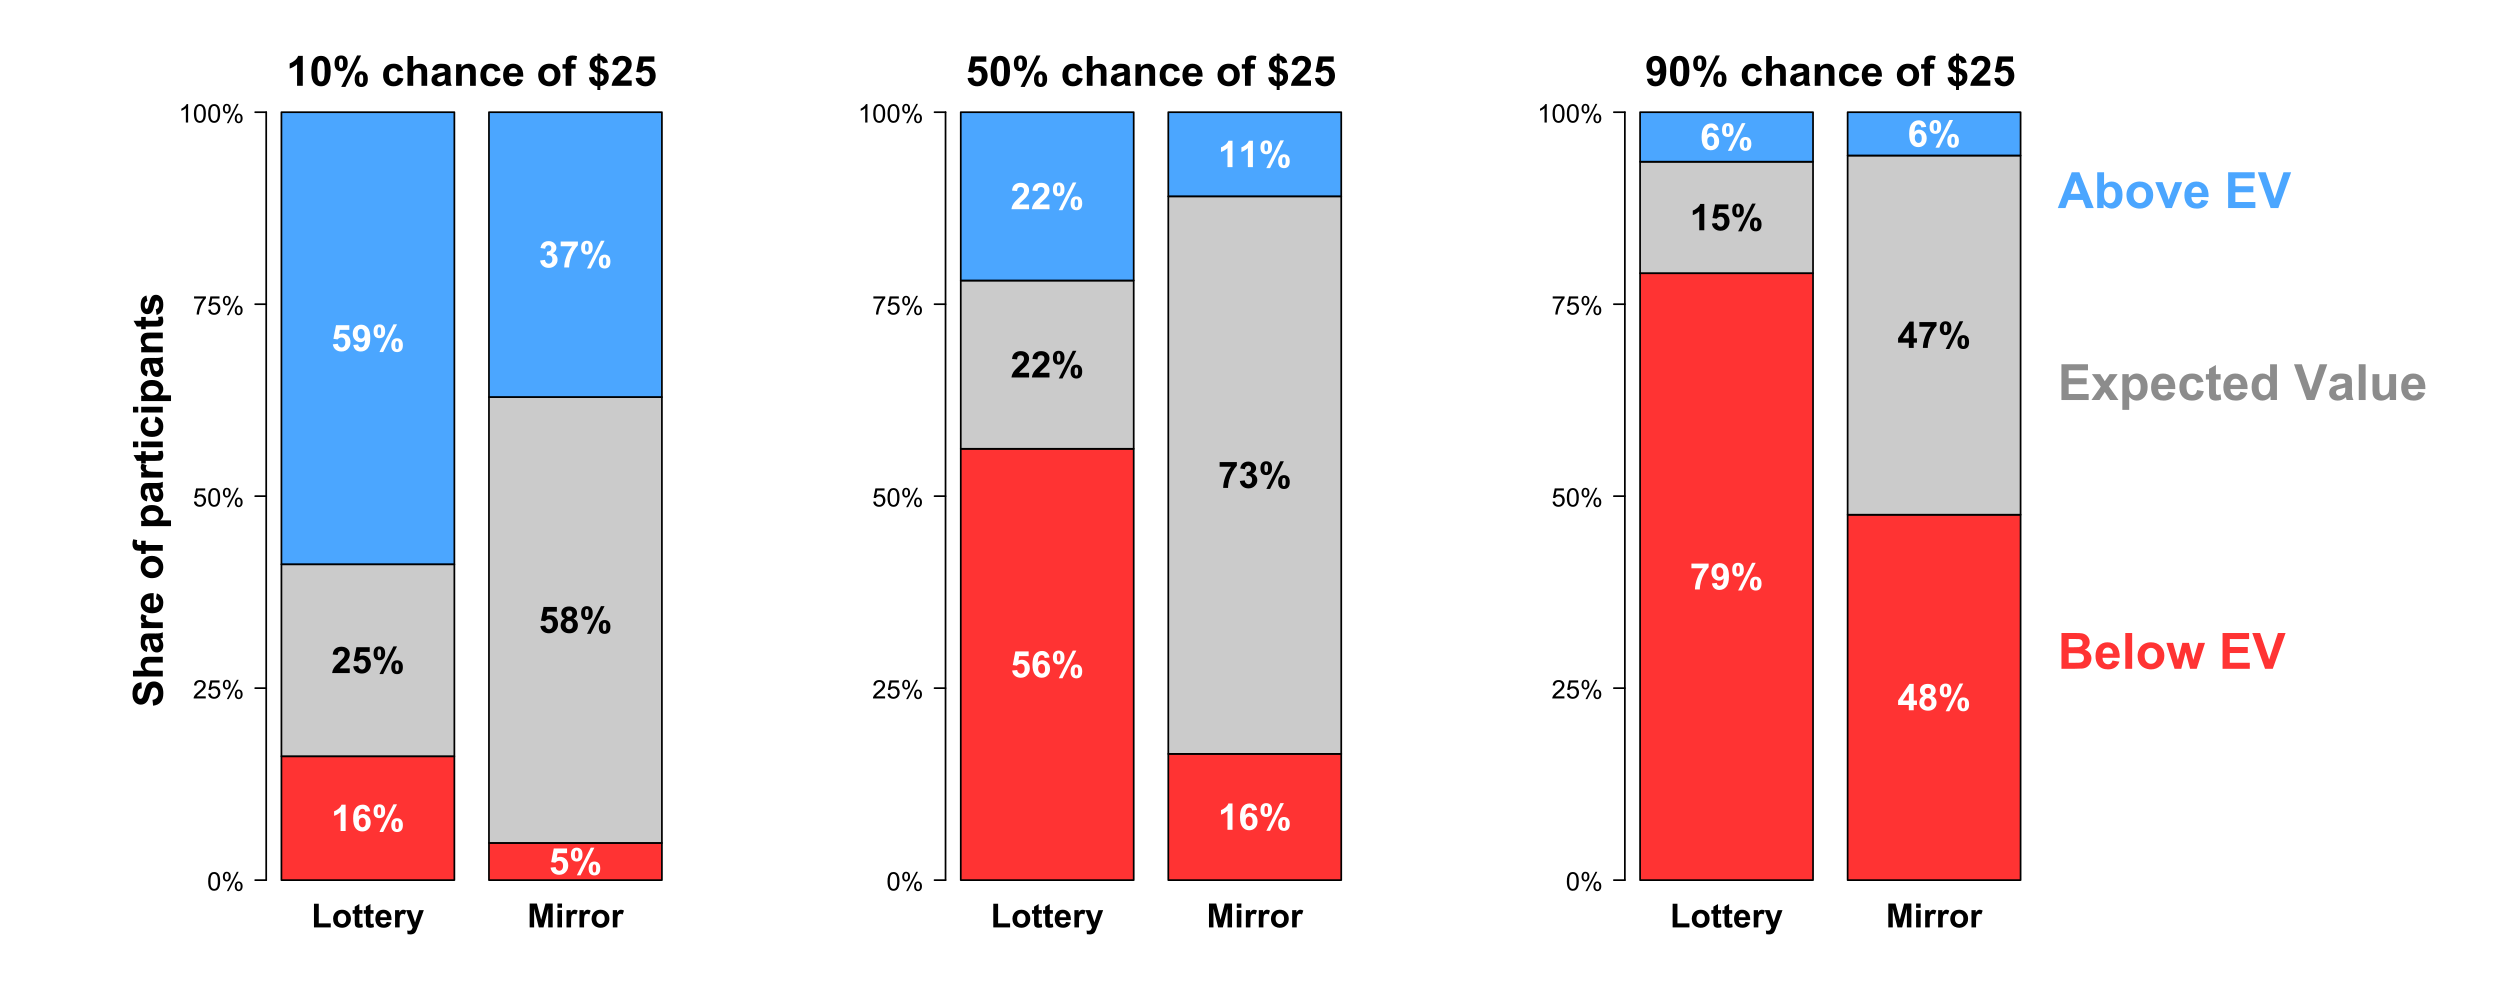<?xml version="1.0" encoding="UTF-8"?>
<svg xmlns="http://www.w3.org/2000/svg" xmlns:xlink="http://www.w3.org/1999/xlink" width="1080" height="432" viewBox="0 0 1080 432">
<defs>
<g>
<g id="glyph-0-0">
<path d="M 7.086 0 L 4.613 0 L 4.613 -9.309 C 3.711 -8.465 2.648 -7.84 1.422 -7.438 L 1.422 -9.676 C 2.066 -9.887 2.77 -10.289 3.523 -10.875 C 4.281 -11.465 4.797 -12.152 5.078 -12.938 L 7.086 -12.938 Z M 7.086 0 "/>
</g>
<g id="glyph-0-1">
<path d="M 4.938 -12.938 C 6.188 -12.938 7.164 -12.492 7.867 -11.602 C 8.703 -10.547 9.125 -8.797 9.125 -6.355 C 9.125 -3.918 8.699 -2.164 7.859 -1.098 C 7.16 -0.219 6.188 0.219 4.938 0.219 C 3.684 0.219 2.676 -0.262 1.906 -1.227 C 1.141 -2.191 0.758 -3.906 0.758 -6.383 C 0.758 -8.805 1.18 -10.551 2.023 -11.617 C 2.719 -12.5 3.691 -12.938 4.938 -12.938 M 4.938 -10.891 C 4.641 -10.891 4.375 -10.793 4.141 -10.605 C 3.906 -10.414 3.723 -10.07 3.594 -9.578 C 3.426 -8.941 3.34 -7.867 3.34 -6.355 C 3.34 -4.844 3.414 -3.805 3.57 -3.238 C 3.719 -2.672 3.914 -2.297 4.145 -2.109 C 4.375 -1.922 4.641 -1.828 4.938 -1.828 C 5.238 -1.828 5.504 -1.922 5.738 -2.113 C 5.973 -2.305 6.156 -2.645 6.285 -3.137 C 6.453 -3.77 6.539 -4.844 6.539 -6.355 C 6.539 -7.867 6.461 -8.906 6.312 -9.469 C 6.156 -10.035 5.965 -10.414 5.734 -10.605 C 5.504 -10.793 5.238 -10.891 4.938 -10.891 Z M 4.938 -10.891 "/>
</g>
<g id="glyph-0-2">
<path d="M 0.781 -9.703 C 0.781 -10.855 1.035 -11.711 1.543 -12.27 C 2.051 -12.824 2.734 -13.105 3.602 -13.105 C 4.5 -13.105 5.203 -12.828 5.707 -12.273 C 6.215 -11.719 6.469 -10.863 6.469 -9.703 C 6.469 -8.547 6.215 -7.691 5.707 -7.137 C 5.203 -6.578 4.516 -6.301 3.648 -6.301 C 2.75 -6.301 2.051 -6.578 1.543 -7.133 C 1.035 -7.688 0.781 -8.543 0.781 -9.703 M 2.707 -9.719 C 2.707 -8.883 2.805 -8.32 2.996 -8.031 C 3.145 -7.82 3.344 -7.719 3.602 -7.719 C 3.867 -7.719 4.07 -7.82 4.219 -8.031 C 4.406 -8.32 4.5 -8.883 4.5 -9.719 C 4.5 -10.559 4.406 -11.117 4.219 -11.398 C 4.07 -11.617 3.867 -11.727 3.602 -11.727 C 3.344 -11.727 3.145 -11.617 2.996 -11.406 C 2.805 -11.121 2.707 -10.559 2.707 -9.719 M 5.484 0.492 L 3.656 0.492 L 10.52 -13.105 L 12.297 -13.105 L 5.484 0.492 M 9.477 -2.891 C 9.477 -4.047 9.727 -4.902 10.234 -5.457 C 10.742 -6.016 11.434 -6.293 12.312 -6.293 C 13.199 -6.293 13.895 -6.016 14.402 -5.457 C 14.906 -4.902 15.16 -4.047 15.16 -2.891 C 15.16 -1.73 14.906 -0.871 14.402 -0.316 C 13.895 0.238 13.207 0.52 12.34 0.52 C 11.445 0.52 10.742 0.238 10.234 -0.316 C 9.727 -0.871 9.477 -1.73 9.477 -2.891 M 11.398 -2.898 C 11.398 -2.062 11.496 -1.504 11.688 -1.223 C 11.836 -1.004 12.039 -0.895 12.297 -0.898 C 12.559 -0.895 12.762 -1 12.902 -1.211 C 13.094 -1.5 13.191 -2.062 13.191 -2.898 C 13.191 -3.738 13.098 -4.301 12.91 -4.586 C 12.766 -4.797 12.559 -4.906 12.297 -4.906 C 12.031 -4.906 11.828 -4.797 11.688 -4.586 C 11.496 -4.301 11.398 -3.738 11.398 -2.898 Z M 11.398 -2.898 "/>
</g>
<g id="glyph-0-3">
</g>
<g id="glyph-0-4">
<path d="M 9.43 -6.574 L 6.996 -6.133 C 6.914 -6.621 6.727 -6.988 6.438 -7.234 C 6.148 -7.48 5.77 -7.602 5.309 -7.602 C 4.695 -7.602 4.203 -7.391 3.836 -6.965 C 3.469 -6.539 3.289 -5.828 3.289 -4.836 C 3.289 -3.727 3.473 -2.945 3.844 -2.488 C 4.219 -2.031 4.715 -1.801 5.344 -1.801 C 5.812 -1.801 6.195 -1.934 6.496 -2.203 C 6.793 -2.469 7.004 -2.926 7.129 -3.578 L 9.555 -3.164 C 9.301 -2.051 8.816 -1.211 8.102 -0.641 C 7.387 -0.074 6.43 0.211 5.23 0.211 C 3.863 0.211 2.777 -0.219 1.965 -1.082 C 1.152 -1.941 0.746 -3.133 0.746 -4.656 C 0.746 -6.199 1.156 -7.398 1.969 -8.258 C 2.781 -9.117 3.883 -9.547 5.273 -9.547 C 6.41 -9.547 7.312 -9.301 7.984 -8.812 C 8.656 -8.32 9.137 -7.578 9.43 -6.574 Z M 9.43 -6.574 "/>
</g>
<g id="glyph-0-5">
<path d="M 3.754 -12.883 L 3.754 -8.148 C 4.551 -9.078 5.5 -9.547 6.609 -9.547 C 7.176 -9.547 7.691 -9.438 8.148 -9.227 C 8.605 -9.016 8.949 -8.746 9.18 -8.422 C 9.41 -8.09 9.57 -7.727 9.656 -7.328 C 9.738 -6.93 9.781 -6.312 9.781 -5.477 L 9.781 0 L 7.312 0 L 7.312 -4.93 C 7.312 -5.91 7.266 -6.531 7.172 -6.793 C 7.078 -7.059 6.914 -7.266 6.676 -7.422 C 6.438 -7.578 6.141 -7.656 5.781 -7.656 C 5.371 -7.656 5.008 -7.555 4.684 -7.355 C 4.363 -7.156 4.125 -6.855 3.977 -6.457 C 3.828 -6.055 3.754 -5.461 3.754 -4.676 L 3.754 0 L 1.281 0 L 1.281 -12.883 Z M 3.754 -12.883 "/>
</g>
<g id="glyph-0-6">
<path d="M 3.137 -6.484 L 0.898 -6.891 C 1.148 -7.793 1.582 -8.461 2.195 -8.895 C 2.812 -9.328 3.727 -9.547 4.938 -9.547 C 6.039 -9.547 6.859 -9.414 7.398 -9.152 C 7.938 -8.895 8.32 -8.562 8.539 -8.16 C 8.758 -7.758 8.867 -7.023 8.867 -5.949 L 8.844 -3.066 C 8.844 -2.246 8.883 -1.641 8.961 -1.254 C 9.039 -0.863 9.188 -0.445 9.406 0 L 6.961 0 C 6.895 -0.164 6.816 -0.406 6.723 -0.73 C 6.684 -0.875 6.652 -0.973 6.637 -1.02 C 6.215 -0.609 5.762 -0.301 5.281 -0.098 C 4.801 0.109 4.289 0.211 3.742 0.211 C 2.781 0.211 2.027 -0.051 1.473 -0.57 C 0.918 -1.094 0.641 -1.754 0.641 -2.547 C 0.641 -3.078 0.766 -3.547 1.02 -3.961 C 1.27 -4.371 1.625 -4.688 2.078 -4.91 C 2.531 -5.129 3.188 -5.32 4.043 -5.484 C 5.195 -5.699 5.996 -5.902 6.441 -6.09 L 6.441 -6.336 C 6.441 -6.812 6.324 -7.148 6.09 -7.352 C 5.855 -7.555 5.414 -7.656 4.766 -7.656 C 4.324 -7.656 3.98 -7.57 3.734 -7.395 C 3.488 -7.223 3.289 -6.918 3.137 -6.484 M 6.441 -4.484 C 6.125 -4.375 5.625 -4.25 4.938 -4.105 C 4.254 -3.957 3.805 -3.812 3.594 -3.672 C 3.273 -3.445 3.109 -3.156 3.109 -2.805 C 3.109 -2.457 3.238 -2.16 3.5 -1.906 C 3.754 -1.656 4.082 -1.531 4.484 -1.531 C 4.926 -1.531 5.352 -1.676 5.758 -1.969 C 6.055 -2.191 6.25 -2.465 6.344 -2.785 C 6.41 -2.996 6.441 -3.398 6.441 -3.992 Z M 6.441 -4.484 "/>
</g>
<g id="glyph-0-7">
<path d="M 9.781 0 L 7.312 0 L 7.312 -4.766 C 7.312 -5.77 7.258 -6.422 7.156 -6.719 C 7.047 -7.016 6.879 -7.246 6.641 -7.41 C 6.402 -7.574 6.117 -7.656 5.781 -7.656 C 5.355 -7.656 4.973 -7.539 4.633 -7.305 C 4.293 -7.07 4.059 -6.758 3.934 -6.371 C 3.809 -5.984 3.742 -5.27 3.742 -4.227 L 3.742 0 L 1.273 0 L 1.273 -9.336 L 3.57 -9.336 L 3.57 -7.961 C 4.383 -9.016 5.406 -9.547 6.645 -9.547 C 7.188 -9.547 7.688 -9.445 8.141 -9.25 C 8.59 -9.055 8.93 -8.805 9.164 -8.5 C 9.395 -8.195 9.555 -7.848 9.645 -7.461 C 9.738 -7.074 9.781 -6.52 9.781 -5.801 Z M 9.781 0 "/>
</g>
<g id="glyph-0-8">
<path d="M 6.695 -2.969 L 9.156 -2.559 C 8.844 -1.656 8.344 -0.969 7.66 -0.496 C 6.977 -0.023 6.121 0.211 5.098 0.211 C 3.473 0.211 2.273 -0.32 1.492 -1.379 C 0.879 -2.23 0.57 -3.301 0.57 -4.598 C 0.57 -6.145 0.977 -7.355 1.785 -8.23 C 2.594 -9.105 3.613 -9.547 4.852 -9.547 C 6.238 -9.547 7.336 -9.086 8.141 -8.168 C 8.941 -7.254 9.324 -5.848 9.289 -3.953 L 3.102 -3.953 C 3.121 -3.223 3.32 -2.652 3.699 -2.246 C 4.082 -1.84 4.555 -1.633 5.125 -1.633 C 5.512 -1.633 5.836 -1.742 6.102 -1.953 C 6.363 -2.16 6.562 -2.5 6.695 -2.969 M 6.836 -5.469 C 6.82 -6.18 6.637 -6.727 6.285 -7.098 C 5.934 -7.469 5.504 -7.656 5 -7.656 C 4.461 -7.656 4.016 -7.457 3.664 -7.066 C 3.312 -6.672 3.141 -6.141 3.148 -5.469 Z M 6.836 -5.469 "/>
</g>
<g id="glyph-0-9">
<path d="M 0.719 -4.797 C 0.719 -5.617 0.922 -6.414 1.328 -7.18 C 1.73 -7.949 2.305 -8.535 3.047 -8.938 C 3.785 -9.344 4.613 -9.547 5.527 -9.547 C 6.941 -9.547 8.098 -9.086 9 -8.168 C 9.902 -7.254 10.352 -6.094 10.352 -4.695 C 10.352 -3.281 9.898 -2.109 8.988 -1.184 C 8.074 -0.254 6.93 0.211 5.547 0.211 C 4.691 0.211 3.875 0.016 3.098 -0.367 C 2.32 -0.754 1.73 -1.324 1.328 -2.07 C 0.922 -2.816 0.719 -3.727 0.719 -4.797 M 3.25 -4.668 C 3.25 -3.742 3.473 -3.031 3.91 -2.539 C 4.352 -2.047 4.891 -1.801 5.539 -1.801 C 6.18 -1.801 6.723 -2.047 7.16 -2.539 C 7.594 -3.031 7.812 -3.746 7.812 -4.684 C 7.812 -5.598 7.594 -6.301 7.16 -6.793 C 6.723 -7.285 6.18 -7.531 5.539 -7.531 C 4.891 -7.531 4.352 -7.285 3.91 -6.793 C 3.473 -6.301 3.25 -5.594 3.25 -4.668 Z M 3.25 -4.668 "/>
</g>
<g id="glyph-0-10">
<path d="M 0.211 -9.336 L 1.582 -9.336 L 1.582 -10.039 C 1.582 -10.82 1.664 -11.406 1.832 -11.797 C 2 -12.18 2.309 -12.496 2.754 -12.738 C 3.203 -12.984 3.77 -13.105 4.457 -13.105 C 5.16 -13.105 5.848 -13 6.523 -12.789 L 6.188 -11.066 C 5.793 -11.16 5.418 -11.207 5.055 -11.207 C 4.695 -11.207 4.441 -11.121 4.285 -10.957 C 4.129 -10.789 4.051 -10.469 4.051 -9.992 L 4.051 -9.336 L 5.898 -9.336 L 5.898 -7.391 L 4.051 -7.391 L 4.051 0 L 1.582 0 L 1.582 -7.391 L 0.211 -7.391 Z M 0.211 -9.336 "/>
</g>
<g id="glyph-0-11">
<path d="M 4.297 -1.906 L 4.297 -5.59 C 3.148 -5.918 2.309 -6.414 1.77 -7.078 C 1.234 -7.746 0.969 -8.551 0.969 -9.5 C 0.969 -10.461 1.27 -11.27 1.875 -11.922 C 2.484 -12.574 3.289 -12.953 4.297 -13.051 L 4.297 -13.922 L 5.57 -13.922 L 5.57 -13.051 C 6.504 -12.941 7.246 -12.621 7.797 -12.098 C 8.348 -11.574 8.699 -10.871 8.852 -9.992 L 6.625 -9.703 C 6.492 -10.395 6.141 -10.863 5.57 -11.109 L 5.57 -7.672 C 6.977 -7.293 7.938 -6.797 8.445 -6.191 C 8.957 -5.586 9.211 -4.809 9.211 -3.859 C 9.211 -2.797 8.891 -1.902 8.25 -1.18 C 7.605 -0.453 6.715 -0.004 5.57 0.156 L 5.57 1.801 L 4.297 1.801 L 4.297 0.203 C 3.285 0.078 2.461 -0.301 1.828 -0.93 C 1.195 -1.562 0.789 -2.457 0.617 -3.613 L 2.91 -3.859 C 3.004 -3.391 3.18 -2.984 3.438 -2.645 C 3.695 -2.305 3.98 -2.059 4.297 -1.906 M 4.297 -11.137 C 3.953 -11.02 3.676 -10.82 3.473 -10.539 C 3.266 -10.258 3.164 -9.945 3.164 -9.605 C 3.164 -9.297 3.258 -9.008 3.445 -8.742 C 3.633 -8.473 3.918 -8.258 4.297 -8.094 L 4.297 -11.137 M 5.57 -1.785 C 6.012 -1.867 6.367 -2.07 6.645 -2.395 C 6.918 -2.719 7.059 -3.102 7.059 -3.543 C 7.059 -3.934 6.941 -4.273 6.711 -4.559 C 6.48 -4.84 6.102 -5.059 5.57 -5.211 Z M 5.57 -1.785 "/>
</g>
<g id="glyph-0-12">
<path d="M 9.105 -2.293 L 9.105 0 L 0.449 0 C 0.543 -0.867 0.824 -1.688 1.293 -2.465 C 1.762 -3.242 2.688 -4.273 4.07 -5.555 C 5.184 -6.594 5.863 -7.297 6.117 -7.664 C 6.457 -8.172 6.625 -8.676 6.625 -9.176 C 6.625 -9.727 6.48 -10.148 6.184 -10.445 C 5.887 -10.742 5.477 -10.891 4.957 -10.891 C 4.441 -10.891 4.031 -10.734 3.727 -10.422 C 3.422 -10.113 3.246 -9.598 3.199 -8.875 L 0.738 -9.125 C 0.883 -10.48 1.344 -11.457 2.117 -12.051 C 2.891 -12.641 3.859 -12.938 5.02 -12.938 C 6.289 -12.938 7.289 -12.594 8.016 -11.91 C 8.742 -11.223 9.105 -10.371 9.105 -9.352 C 9.105 -8.773 9 -8.219 8.793 -7.695 C 8.586 -7.172 8.254 -6.621 7.805 -6.047 C 7.504 -5.664 6.965 -5.117 6.188 -4.402 C 5.406 -3.688 4.914 -3.215 4.707 -2.98 C 4.5 -2.746 4.328 -2.516 4.203 -2.293 Z M 9.105 -2.293 "/>
</g>
<g id="glyph-0-13">
<path d="M 0.801 -3.312 L 3.262 -3.57 C 3.332 -3.012 3.539 -2.57 3.883 -2.246 C 4.23 -1.922 4.629 -1.758 5.078 -1.758 C 5.594 -1.758 6.031 -1.969 6.391 -2.387 C 6.746 -2.805 6.926 -3.438 6.926 -4.281 C 6.926 -5.07 6.75 -5.664 6.395 -6.059 C 6.039 -6.457 5.578 -6.652 5.008 -6.652 C 4.301 -6.652 3.664 -6.34 3.102 -5.711 L 1.098 -6.004 L 2.363 -12.711 L 8.895 -12.711 L 8.895 -10.398 L 4.234 -10.398 L 3.852 -8.211 C 4.398 -8.484 4.961 -8.621 5.539 -8.621 C 6.633 -8.621 7.562 -8.223 8.324 -7.426 C 9.086 -6.629 9.465 -5.594 9.465 -4.324 C 9.465 -3.262 9.156 -2.316 8.543 -1.484 C 7.703 -0.348 6.543 0.219 5.055 0.219 C 3.863 0.219 2.895 -0.102 2.145 -0.738 C 1.395 -1.375 0.945 -2.234 0.801 -3.312 Z M 0.801 -3.312 "/>
</g>
<g id="glyph-0-14">
<path d="M 0.816 -2.98 L 3.207 -3.242 C 3.266 -2.758 3.418 -2.395 3.664 -2.164 C 3.91 -1.926 4.234 -1.812 4.641 -1.812 C 5.148 -1.812 5.582 -2.043 5.941 -2.516 C 6.297 -2.98 6.527 -3.953 6.625 -5.43 C 6.004 -4.711 5.23 -4.352 4.297 -4.352 C 3.285 -4.352 2.41 -4.742 1.676 -5.523 C 0.938 -6.305 0.57 -7.324 0.57 -8.578 C 0.57 -9.883 0.961 -10.938 1.734 -11.738 C 2.512 -12.539 3.5 -12.938 4.703 -12.938 C 6.008 -12.938 7.082 -12.434 7.918 -11.422 C 8.758 -10.41 9.176 -8.746 9.176 -6.434 C 9.176 -4.078 8.738 -2.379 7.867 -1.336 C 6.992 -0.293 5.855 0.227 4.457 0.227 C 3.449 0.227 2.633 -0.039 2.012 -0.574 C 1.391 -1.113 0.992 -1.914 0.816 -2.98 M 6.406 -8.375 C 6.406 -9.172 6.223 -9.789 5.859 -10.23 C 5.492 -10.672 5.066 -10.891 4.586 -10.891 C 4.129 -10.891 3.75 -10.711 3.449 -10.348 C 3.148 -9.988 2.996 -9.398 2.996 -8.578 C 2.996 -7.746 3.16 -7.137 3.488 -6.746 C 3.816 -6.355 4.227 -6.16 4.719 -6.16 C 5.195 -6.16 5.594 -6.348 5.918 -6.723 C 6.246 -7.098 6.406 -7.648 6.406 -8.375 Z M 6.406 -8.375 "/>
</g>
<g id="glyph-1-0">
<path d="M 0.461 -3.914 C 0.461 -4.852 0.559 -5.609 0.75 -6.18 C 0.941 -6.754 1.23 -7.195 1.609 -7.504 C 1.992 -7.812 2.469 -7.969 3.047 -7.969 C 3.473 -7.969 3.848 -7.883 4.168 -7.711 C 4.488 -7.539 4.754 -7.293 4.965 -6.969 C 5.176 -6.648 5.34 -6.254 5.457 -5.789 C 5.578 -5.328 5.637 -4.703 5.637 -3.914 C 5.637 -2.984 5.539 -2.23 5.348 -1.66 C 5.156 -1.086 4.871 -0.645 4.492 -0.332 C 4.109 -0.02 3.629 0.137 3.047 0.137 C 2.281 0.137 1.684 -0.141 1.246 -0.688 C 0.723 -1.348 0.461 -2.422 0.461 -3.914 M 1.461 -3.914 C 1.461 -2.613 1.613 -1.746 1.918 -1.312 C 2.223 -0.883 2.602 -0.664 3.047 -0.664 C 3.496 -0.664 3.871 -0.883 4.176 -1.316 C 4.48 -1.75 4.633 -2.613 4.633 -3.914 C 4.633 -5.223 4.48 -6.09 4.176 -6.52 C 3.871 -6.949 3.492 -7.164 3.039 -7.164 C 2.59 -7.164 2.23 -6.973 1.965 -6.594 C 1.629 -6.109 1.461 -5.219 1.461 -3.914 Z M 1.461 -3.914 "/>
</g>
<g id="glyph-1-1">
<path d="M 0.645 -6.031 C 0.645 -6.598 0.785 -7.078 1.07 -7.477 C 1.355 -7.875 1.77 -8.074 2.312 -8.074 C 2.809 -8.074 3.223 -7.895 3.551 -7.539 C 3.875 -7.184 4.039 -6.66 4.039 -5.973 C 4.039 -5.301 3.875 -4.785 3.543 -4.422 C 3.215 -4.059 2.805 -3.875 2.324 -3.875 C 1.844 -3.875 1.441 -4.055 1.125 -4.414 C 0.805 -4.77 0.645 -5.309 0.645 -6.031 M 2.34 -7.402 C 2.098 -7.402 1.895 -7.297 1.734 -7.086 C 1.574 -6.879 1.496 -6.492 1.496 -5.934 C 1.496 -5.426 1.574 -5.066 1.738 -4.859 C 1.898 -4.652 2.102 -4.547 2.34 -4.547 C 2.586 -4.547 2.789 -4.652 2.949 -4.863 C 3.109 -5.07 3.188 -5.453 3.188 -6.008 C 3.188 -6.523 3.109 -6.883 2.945 -7.09 C 2.781 -7.297 2.582 -7.402 2.34 -7.402 M 2.344 0.293 L 6.688 -8.074 L 7.477 -8.074 L 3.152 0.293 L 2.344 0.293 M 5.777 -1.863 C 5.777 -2.434 5.918 -2.914 6.203 -3.312 C 6.488 -3.707 6.906 -3.902 7.449 -3.902 C 7.949 -3.902 8.359 -3.727 8.688 -3.371 C 9.012 -3.016 9.176 -2.492 9.176 -1.805 C 9.176 -1.133 9.012 -0.613 8.68 -0.25 C 8.352 0.109 7.941 0.293 7.457 0.293 C 6.977 0.293 6.574 0.113 6.258 -0.246 C 5.938 -0.605 5.777 -1.145 5.777 -1.863 M 7.477 -3.23 C 7.23 -3.23 7.027 -3.129 6.867 -2.918 C 6.707 -2.707 6.625 -2.324 6.625 -1.766 C 6.625 -1.258 6.707 -0.902 6.871 -0.691 C 7.031 -0.484 7.234 -0.379 7.473 -0.379 C 7.719 -0.379 7.926 -0.484 8.086 -0.691 C 8.246 -0.902 8.328 -1.285 8.328 -1.84 C 8.328 -2.352 8.246 -2.715 8.082 -2.922 C 7.922 -3.129 7.719 -3.23 7.477 -3.23 Z M 7.477 -3.23 "/>
</g>
<g id="glyph-1-2">
<path d="M 5.582 -0.938 L 5.582 0 L 0.336 0 C 0.328 -0.234 0.367 -0.461 0.449 -0.676 C 0.582 -1.035 0.797 -1.387 1.09 -1.734 C 1.387 -2.078 1.809 -2.48 2.367 -2.934 C 3.23 -3.641 3.812 -4.203 4.113 -4.617 C 4.418 -5.027 4.57 -5.418 4.57 -5.789 C 4.57 -6.176 4.43 -6.5 4.156 -6.766 C 3.879 -7.031 3.52 -7.164 3.074 -7.164 C 2.605 -7.164 2.23 -7.023 1.949 -6.742 C 1.668 -6.457 1.523 -6.07 1.52 -5.57 L 0.52 -5.676 C 0.59 -6.422 0.848 -6.992 1.293 -7.383 C 1.742 -7.773 2.344 -7.969 3.098 -7.969 C 3.859 -7.969 4.461 -7.758 4.906 -7.336 C 5.348 -6.914 5.57 -6.391 5.57 -5.766 C 5.57 -5.449 5.508 -5.137 5.375 -4.828 C 5.246 -4.523 5.031 -4.199 4.73 -3.859 C 4.43 -3.52 3.926 -3.055 3.227 -2.465 C 2.641 -1.973 2.266 -1.641 2.102 -1.465 C 1.934 -1.289 1.797 -1.113 1.688 -0.938 Z M 5.582 -0.938 "/>
</g>
<g id="glyph-1-3">
<path d="M 0.461 -2.078 L 1.484 -2.164 C 1.559 -1.668 1.734 -1.293 2.012 -1.043 C 2.289 -0.793 2.621 -0.664 3.012 -0.664 C 3.48 -0.664 3.875 -0.844 4.203 -1.195 C 4.527 -1.551 4.688 -2.02 4.688 -2.605 C 4.688 -3.16 4.531 -3.598 4.219 -3.918 C 3.906 -4.242 3.5 -4.402 2.992 -4.402 C 2.68 -4.402 2.398 -4.332 2.145 -4.188 C 1.891 -4.047 1.691 -3.859 1.547 -3.633 L 0.633 -3.75 L 1.402 -7.828 L 5.348 -7.828 L 5.348 -6.898 L 2.184 -6.898 L 1.754 -4.766 C 2.23 -5.098 2.73 -5.262 3.254 -5.262 C 3.945 -5.262 4.531 -5.023 5.008 -4.543 C 5.484 -4.062 5.723 -3.445 5.723 -2.691 C 5.723 -1.973 5.512 -1.352 5.094 -0.828 C 4.586 -0.188 3.891 0.137 3.012 0.137 C 2.289 0.137 1.699 -0.066 1.242 -0.473 C 0.785 -0.875 0.523 -1.41 0.461 -2.078 Z M 0.461 -2.078 "/>
</g>
<g id="glyph-1-4">
<path d="M 0.523 -6.898 L 0.523 -7.836 L 5.664 -7.836 L 5.664 -7.078 C 5.156 -6.539 4.656 -5.824 4.16 -4.934 C 3.664 -4.039 3.281 -3.125 3.012 -2.184 C 2.816 -1.52 2.691 -0.789 2.637 0 L 1.637 0 C 1.645 -0.625 1.77 -1.379 2.004 -2.262 C 2.238 -3.148 2.574 -4 3.012 -4.82 C 3.453 -5.641 3.918 -6.336 4.414 -6.898 Z M 0.523 -6.898 "/>
</g>
<g id="glyph-1-5">
<path d="M 4.133 0 L 3.156 0 L 3.156 -6.211 C 2.922 -5.984 2.613 -5.762 2.234 -5.539 C 1.852 -5.316 1.512 -5.148 1.207 -5.035 L 1.207 -5.977 C 1.754 -6.234 2.23 -6.543 2.637 -6.91 C 3.043 -7.273 3.332 -7.625 3.504 -7.969 L 4.133 -7.969 Z M 4.133 0 "/>
</g>
<g id="glyph-2-0">
<path d="M -4.191 -0.652 L -4.438 -3.184 C -3.59 -3.332 -2.965 -3.645 -2.566 -4.109 C -2.168 -4.574 -1.969 -5.203 -1.969 -5.992 C -1.969 -6.832 -2.145 -7.465 -2.5 -7.887 C -2.855 -8.312 -3.27 -8.523 -3.742 -8.523 C -4.047 -8.523 -4.309 -8.438 -4.523 -8.258 C -4.734 -8.078 -4.922 -7.766 -5.078 -7.32 C -5.188 -7.016 -5.371 -6.32 -5.641 -5.238 C -5.988 -3.844 -6.414 -2.867 -6.918 -2.305 C -7.625 -1.512 -8.492 -1.117 -9.508 -1.117 C -10.164 -1.117 -10.781 -1.301 -11.352 -1.676 C -11.922 -2.047 -12.359 -2.582 -12.656 -3.281 C -12.953 -3.984 -13.105 -4.828 -13.105 -5.82 C -13.105 -7.438 -12.75 -8.652 -12.039 -9.469 C -11.332 -10.289 -10.387 -10.715 -9.203 -10.758 L -9.086 -8.156 C -9.75 -8.043 -10.227 -7.805 -10.516 -7.441 C -10.805 -7.074 -10.953 -6.523 -10.953 -5.793 C -10.953 -5.035 -10.797 -4.445 -10.484 -4.016 C -10.285 -3.742 -10.02 -3.605 -9.688 -3.605 C -9.379 -3.605 -9.121 -3.73 -8.902 -3.992 C -8.629 -4.316 -8.34 -5.117 -8.043 -6.383 C -7.742 -7.645 -7.434 -8.582 -7.113 -9.188 C -6.797 -9.797 -6.359 -10.27 -5.805 -10.613 C -5.25 -10.957 -4.566 -11.125 -3.754 -11.125 C -3.016 -11.125 -2.324 -10.922 -1.68 -10.512 C -1.035 -10.102 -0.555 -9.52 -0.242 -8.773 C 0.07 -8.02 0.23 -7.086 0.23 -5.969 C 0.23 -4.34 -0.148 -3.086 -0.902 -2.215 C -1.652 -1.34 -2.75 -0.82 -4.191 -0.652 Z M -4.191 -0.652 "/>
</g>
<g id="glyph-2-1">
<path d="M -12.883 -3.754 L -8.148 -3.754 C -9.078 -4.551 -9.547 -5.504 -9.547 -6.609 C -9.547 -7.176 -9.438 -7.691 -9.227 -8.148 C -9.016 -8.605 -8.746 -8.949 -8.422 -9.18 C -8.09 -9.41 -7.727 -9.57 -7.328 -9.656 C -6.93 -9.738 -6.312 -9.781 -5.477 -9.781 L 0 -9.781 L 0 -7.312 L -4.93 -7.312 C -5.91 -7.312 -6.531 -7.266 -6.793 -7.172 C -7.059 -7.078 -7.266 -6.914 -7.422 -6.676 C -7.578 -6.438 -7.656 -6.141 -7.656 -5.785 C -7.656 -5.371 -7.555 -5.008 -7.355 -4.684 C -7.156 -4.363 -6.855 -4.125 -6.457 -3.977 C -6.055 -3.828 -5.461 -3.754 -4.676 -3.754 L 0 -3.754 L 0 -1.281 L -12.883 -1.285 Z M -12.883 -3.754 "/>
</g>
<g id="glyph-2-2">
<path d="M -6.484 -3.137 L -6.891 -0.898 C -7.793 -1.148 -8.461 -1.582 -8.895 -2.199 C -9.328 -2.812 -9.547 -3.727 -9.547 -4.941 C -9.547 -6.039 -9.414 -6.859 -9.152 -7.402 C -8.895 -7.938 -8.562 -8.32 -8.16 -8.539 C -7.758 -8.758 -7.023 -8.867 -5.949 -8.867 L -3.066 -8.844 C -2.246 -8.844 -1.641 -8.883 -1.254 -8.961 C -0.863 -9.039 -0.445 -9.188 0 -9.406 L 0 -6.961 C -0.164 -6.895 -0.406 -6.816 -0.73 -6.723 C -0.875 -6.684 -0.973 -6.652 -1.02 -6.637 C -0.609 -6.215 -0.301 -5.762 -0.098 -5.281 C 0.109 -4.801 0.211 -4.289 0.211 -3.742 C 0.211 -2.781 -0.051 -2.027 -0.57 -1.473 C -1.094 -0.918 -1.754 -0.641 -2.547 -0.641 C -3.078 -0.641 -3.547 -0.766 -3.961 -1.02 C -4.371 -1.27 -4.688 -1.625 -4.91 -2.078 C -5.129 -2.531 -5.32 -3.188 -5.484 -4.043 C -5.699 -5.195 -5.902 -5.996 -6.09 -6.441 L -6.336 -6.441 C -6.812 -6.441 -7.148 -6.324 -7.352 -6.09 C -7.555 -5.855 -7.656 -5.414 -7.656 -4.766 C -7.656 -4.324 -7.57 -3.98 -7.395 -3.734 C -7.223 -3.488 -6.918 -3.289 -6.484 -3.137 M -4.484 -6.441 C -4.375 -6.125 -4.25 -5.625 -4.105 -4.938 C -3.957 -4.254 -3.812 -3.805 -3.672 -3.594 C -3.445 -3.273 -3.156 -3.109 -2.805 -3.109 C -2.457 -3.109 -2.16 -3.238 -1.906 -3.5 C -1.656 -3.754 -1.527 -4.082 -1.527 -4.484 C -1.527 -4.926 -1.676 -5.352 -1.969 -5.758 C -2.191 -6.055 -2.465 -6.25 -2.785 -6.344 C -2.996 -6.41 -3.398 -6.441 -3.988 -6.441 Z M -4.484 -6.441 "/>
</g>
<g id="glyph-2-3">
<path d="M 0 -3.656 L 0 -1.188 L -9.336 -1.188 L -9.336 -3.48 L -8.008 -3.48 C -8.633 -3.871 -9.047 -4.227 -9.246 -4.539 C -9.445 -4.852 -9.547 -5.207 -9.547 -5.609 C -9.547 -6.172 -9.391 -6.711 -9.078 -7.234 L -6.926 -6.469 C -7.195 -6.051 -7.328 -5.664 -7.328 -5.309 C -7.328 -4.961 -7.234 -4.668 -7.043 -4.43 C -6.855 -4.188 -6.508 -4 -6.012 -3.863 C -5.512 -3.727 -4.469 -3.656 -2.883 -3.656 Z M 0 -3.656 "/>
</g>
<g id="glyph-2-4">
<path d="M -2.969 -6.695 L -2.559 -9.156 C -1.656 -8.844 -0.969 -8.344 -0.496 -7.66 C -0.023 -6.977 0.211 -6.121 0.211 -5.098 C 0.211 -3.473 -0.32 -2.273 -1.379 -1.492 C -2.23 -0.879 -3.301 -0.57 -4.598 -0.57 C -6.145 -0.57 -7.355 -0.977 -8.23 -1.785 C -9.105 -2.594 -9.547 -3.613 -9.547 -4.852 C -9.547 -6.238 -9.086 -7.336 -8.168 -8.141 C -7.254 -8.941 -5.848 -9.324 -3.953 -9.289 L -3.953 -3.102 C -3.223 -3.121 -2.652 -3.32 -2.246 -3.699 C -1.84 -4.082 -1.633 -4.555 -1.633 -5.125 C -1.633 -5.512 -1.738 -5.836 -1.949 -6.102 C -2.16 -6.363 -2.5 -6.562 -2.969 -6.695 M -5.469 -6.836 C -6.18 -6.82 -6.727 -6.637 -7.098 -6.285 C -7.469 -5.934 -7.656 -5.504 -7.656 -5 C -7.656 -4.461 -7.457 -4.016 -7.066 -3.664 C -6.672 -3.312 -6.141 -3.141 -5.469 -3.148 Z M -5.469 -6.836 "/>
</g>
<g id="glyph-2-5">
</g>
<g id="glyph-2-6">
<path d="M -4.797 -0.723 C -5.617 -0.723 -6.414 -0.922 -7.18 -1.328 C -7.949 -1.73 -8.535 -2.305 -8.938 -3.047 C -9.344 -3.785 -9.547 -4.613 -9.547 -5.527 C -9.547 -6.941 -9.086 -8.098 -8.168 -9 C -7.254 -9.902 -6.094 -10.352 -4.691 -10.352 C -3.281 -10.352 -2.109 -9.898 -1.184 -8.988 C -0.254 -8.074 0.211 -6.93 0.211 -5.547 C 0.211 -4.691 0.016 -3.875 -0.367 -3.098 C -0.754 -2.32 -1.324 -1.73 -2.07 -1.328 C -2.816 -0.922 -3.727 -0.723 -4.797 -0.723 M -4.668 -3.254 C -3.742 -3.254 -3.031 -3.473 -2.539 -3.91 C -2.047 -4.352 -1.801 -4.891 -1.801 -5.539 C -1.801 -6.18 -2.047 -6.723 -2.539 -7.16 C -3.031 -7.594 -3.746 -7.812 -4.684 -7.812 C -5.598 -7.812 -6.301 -7.594 -6.793 -7.16 C -7.285 -6.723 -7.531 -6.18 -7.531 -5.539 C -7.531 -4.891 -7.285 -4.352 -6.793 -3.91 C -6.301 -3.473 -5.594 -3.254 -4.668 -3.254 Z M -4.668 -3.254 "/>
</g>
<g id="glyph-2-7">
<path d="M -9.336 -0.211 L -9.336 -1.582 L -10.039 -1.582 C -10.82 -1.582 -11.406 -1.664 -11.797 -1.832 C -12.18 -2 -12.496 -2.309 -12.738 -2.754 C -12.984 -3.203 -13.105 -3.77 -13.105 -4.457 C -13.105 -5.16 -13 -5.848 -12.789 -6.523 L -11.066 -6.188 C -11.16 -5.793 -11.207 -5.418 -11.207 -5.055 C -11.207 -4.695 -11.121 -4.441 -10.957 -4.285 C -10.789 -4.129 -10.469 -4.051 -9.992 -4.051 L -9.336 -4.051 L -9.336 -5.898 L -7.391 -5.898 L -7.391 -4.051 L 0 -4.051 L 0 -1.582 L -7.391 -1.582 L -7.391 -0.211 Z M -9.336 -0.211 "/>
</g>
<g id="glyph-2-8">
<path d="M -9.336 -1.223 L -9.336 -3.523 L -7.961 -3.523 C -8.43 -3.824 -8.812 -4.227 -9.105 -4.738 C -9.398 -5.246 -9.547 -5.812 -9.547 -6.434 C -9.547 -7.516 -9.121 -8.438 -8.27 -9.195 C -7.422 -9.949 -6.238 -10.328 -4.719 -10.328 C -3.16 -10.328 -1.949 -9.945 -1.086 -9.184 C -0.223 -8.422 0.211 -7.5 0.211 -6.414 C 0.211 -5.898 0.109 -5.434 -0.098 -5.016 C -0.301 -4.594 -0.652 -4.152 -1.152 -3.691 L 3.551 -3.691 L 3.551 -1.223 L -9.336 -1.223 M -4.824 -3.664 C -3.777 -3.664 -3 -3.871 -2.5 -4.289 C -2 -4.703 -1.75 -5.211 -1.75 -5.809 C -1.75 -6.383 -1.98 -6.859 -2.438 -7.242 C -2.898 -7.621 -3.652 -7.812 -4.703 -7.812 C -5.68 -7.812 -6.406 -7.617 -6.883 -7.227 C -7.355 -6.832 -7.594 -6.348 -7.594 -5.766 C -7.594 -5.16 -7.359 -4.66 -6.895 -4.262 C -6.43 -3.863 -5.738 -3.664 -4.824 -3.664 Z M -4.824 -3.664 "/>
</g>
<g id="glyph-2-9">
<path d="M -9.336 -5.574 L -7.367 -5.574 L -7.367 -3.887 L -3.602 -3.883 C -2.84 -3.883 -2.398 -3.902 -2.273 -3.934 C -2.145 -3.965 -2.043 -4.039 -1.961 -4.152 C -1.879 -4.266 -1.836 -4.406 -1.836 -4.57 C -1.836 -4.797 -1.914 -5.129 -2.074 -5.562 L -0.156 -5.773 C 0.086 -5.199 0.211 -4.551 0.211 -3.824 C 0.211 -3.379 0.137 -2.977 -0.012 -2.617 C -0.164 -2.262 -0.355 -2 -0.594 -1.832 C -0.832 -1.664 -1.152 -1.551 -1.555 -1.484 C -1.844 -1.434 -2.422 -1.406 -3.297 -1.406 L -7.367 -1.406 L -7.367 -0.273 L -9.336 -0.273 L -9.336 -1.406 L -11.188 -1.406 L -12.629 -3.887 L -9.336 -3.887 Z M -9.336 -5.574 "/>
</g>
<g id="glyph-2-10">
<path d="M -10.602 -1.293 L -12.883 -1.293 L -12.883 -3.762 L -10.602 -3.762 L -10.602 -1.293 M 0 -1.293 L -9.336 -1.293 L -9.336 -3.762 L 0 -3.762 Z M 0 -1.293 "/>
</g>
<g id="glyph-2-11">
<path d="M -6.574 -9.43 L -6.133 -6.996 C -6.621 -6.914 -6.988 -6.727 -7.234 -6.438 C -7.48 -6.148 -7.602 -5.77 -7.602 -5.309 C -7.602 -4.695 -7.391 -4.203 -6.965 -3.836 C -6.539 -3.469 -5.828 -3.289 -4.836 -3.289 C -3.727 -3.289 -2.945 -3.473 -2.488 -3.844 C -2.031 -4.219 -1.801 -4.715 -1.801 -5.344 C -1.801 -5.812 -1.934 -6.195 -2.203 -6.496 C -2.469 -6.793 -2.926 -7.004 -3.578 -7.129 L -3.164 -9.555 C -2.051 -9.301 -1.211 -8.816 -0.641 -8.102 C -0.074 -7.387 0.211 -6.43 0.211 -5.23 C 0.211 -3.863 -0.219 -2.777 -1.082 -1.965 C -1.941 -1.152 -3.133 -0.746 -4.656 -0.746 C -6.199 -0.746 -7.398 -1.156 -8.258 -1.969 C -9.117 -2.781 -9.547 -3.887 -9.547 -5.273 C -9.547 -6.41 -9.301 -7.312 -8.812 -7.984 C -8.32 -8.656 -7.574 -9.137 -6.574 -9.43 Z M -6.574 -9.43 "/>
</g>
<g id="glyph-2-12">
<path d="M 0 -9.781 L 0 -7.312 L -4.762 -7.312 C -5.77 -7.312 -6.422 -7.258 -6.719 -7.156 C -7.016 -7.047 -7.246 -6.879 -7.41 -6.641 C -7.574 -6.402 -7.656 -6.117 -7.656 -5.785 C -7.656 -5.355 -7.539 -4.973 -7.305 -4.633 C -7.07 -4.293 -6.758 -4.059 -6.371 -3.934 C -5.984 -3.809 -5.27 -3.742 -4.227 -3.746 L 0 -3.742 L 0 -1.273 L -9.336 -1.273 L -9.336 -3.57 L -7.961 -3.57 C -9.016 -4.383 -9.547 -5.406 -9.547 -6.645 C -9.547 -7.188 -9.445 -7.688 -9.25 -8.141 C -9.055 -8.59 -8.805 -8.93 -8.5 -9.164 C -8.195 -9.395 -7.848 -9.555 -7.461 -9.645 C -7.074 -9.738 -6.52 -9.781 -5.801 -9.781 Z M 0 -9.781 "/>
</g>
<g id="glyph-2-13">
<path d="M -2.664 -0.422 L -3.039 -2.898 C -2.559 -3.008 -2.195 -3.219 -1.945 -3.543 C -1.699 -3.863 -1.574 -4.316 -1.574 -4.895 C -1.574 -5.535 -1.691 -6.016 -1.926 -6.336 C -2.09 -6.555 -2.309 -6.664 -2.582 -6.664 C -2.77 -6.664 -2.926 -6.602 -3.051 -6.484 C -3.168 -6.363 -3.273 -6.086 -3.375 -5.66 C -3.812 -3.668 -4.215 -2.406 -4.578 -1.871 C -5.082 -1.133 -5.781 -0.766 -6.68 -0.766 C -7.488 -0.766 -8.168 -1.082 -8.719 -1.723 C -9.27 -2.359 -9.547 -3.352 -9.547 -4.695 C -9.547 -5.969 -9.336 -6.918 -8.922 -7.543 C -8.504 -8.16 -7.891 -8.59 -7.074 -8.824 L -6.645 -6.496 C -7.008 -6.395 -7.285 -6.207 -7.48 -5.93 C -7.672 -5.648 -7.77 -5.254 -7.77 -4.738 C -7.77 -4.086 -7.68 -3.621 -7.496 -3.34 C -7.367 -3.152 -7.199 -3.059 -6.996 -3.059 C -6.82 -3.059 -6.672 -3.141 -6.547 -3.305 C -6.383 -3.527 -6.152 -4.297 -5.852 -5.613 C -5.555 -6.926 -5.188 -7.844 -4.754 -8.367 C -4.316 -8.883 -3.703 -9.141 -2.918 -9.141 C -2.062 -9.141 -1.328 -8.781 -0.711 -8.07 C -0.098 -7.352 0.211 -6.297 0.211 -4.895 C 0.211 -3.625 -0.047 -2.617 -0.562 -1.875 C -1.078 -1.137 -1.777 -0.652 -2.664 -0.422 Z M -2.664 -0.422 "/>
</g>
<g id="glyph-3-0">
<path d="M 1.105 0 L 1.105 -10.223 L 3.184 -10.223 L 3.184 -1.738 L 8.359 -1.738 L 8.359 0 Z M 1.105 0 "/>
</g>
<g id="glyph-3-1">
<path d="M 0.578 -3.84 C 0.578 -4.496 0.738 -5.129 1.062 -5.746 C 1.387 -6.359 1.844 -6.828 2.438 -7.152 C 3.027 -7.473 3.691 -7.637 4.422 -7.637 C 5.551 -7.637 6.477 -7.27 7.199 -6.535 C 7.922 -5.801 8.281 -4.875 8.281 -3.754 C 8.281 -2.625 7.918 -1.688 7.188 -0.945 C 6.461 -0.203 5.543 0.168 4.438 0.168 C 3.754 0.168 3.098 0.016 2.477 -0.297 C 1.855 -0.605 1.387 -1.059 1.062 -1.656 C 0.738 -2.254 0.578 -2.98 0.578 -3.84 M 2.602 -3.734 C 2.602 -2.992 2.777 -2.426 3.129 -2.031 C 3.48 -1.637 3.914 -1.441 4.43 -1.441 C 4.945 -1.441 5.379 -1.637 5.727 -2.031 C 6.074 -2.426 6.25 -2.996 6.25 -3.746 C 6.25 -4.48 6.074 -5.043 5.727 -5.434 C 5.379 -5.828 4.945 -6.027 4.43 -6.027 C 3.914 -6.027 3.48 -5.828 3.129 -5.434 C 2.777 -5.043 2.602 -4.473 2.602 -3.734 Z M 2.602 -3.734 "/>
</g>
<g id="glyph-3-2">
<path d="M 4.457 -7.469 L 4.457 -5.891 L 3.109 -5.891 L 3.109 -2.883 C 3.109 -2.273 3.121 -1.918 3.145 -1.816 C 3.172 -1.715 3.23 -1.633 3.32 -1.566 C 3.414 -1.504 3.523 -1.469 3.656 -1.469 C 3.84 -1.469 4.105 -1.531 4.449 -1.66 L 4.621 -0.125 C 4.16 0.07 3.641 0.168 3.059 0.168 C 2.703 0.168 2.383 0.109 2.094 -0.012 C 1.809 -0.129 1.598 -0.285 1.465 -0.473 C 1.332 -0.664 1.238 -0.922 1.188 -1.246 C 1.145 -1.473 1.125 -1.938 1.125 -2.637 L 1.125 -5.891 L 0.219 -5.891 L 0.219 -7.469 L 1.125 -7.469 L 1.125 -8.949 L 3.109 -10.105 L 3.109 -7.469 Z M 4.457 -7.469 "/>
</g>
<g id="glyph-3-3">
<path d="M 5.359 -2.375 L 7.328 -2.047 C 7.074 -1.324 6.672 -0.773 6.129 -0.398 C 5.582 -0.02 4.898 0.168 4.078 0.168 C 2.781 0.168 1.82 -0.254 1.195 -1.105 C 0.703 -1.785 0.457 -2.641 0.457 -3.676 C 0.457 -4.914 0.781 -5.883 1.426 -6.586 C 2.074 -7.285 2.891 -7.637 3.883 -7.637 C 4.992 -7.637 5.867 -7.27 6.512 -6.535 C 7.152 -5.801 7.461 -4.68 7.434 -3.164 L 2.48 -3.164 C 2.496 -2.578 2.656 -2.121 2.961 -1.797 C 3.266 -1.469 3.645 -1.309 4.098 -1.309 C 4.41 -1.309 4.668 -1.391 4.879 -1.562 C 5.09 -1.73 5.25 -2 5.359 -2.375 M 5.469 -4.375 C 5.457 -4.945 5.309 -5.379 5.027 -5.676 C 4.746 -5.977 4.402 -6.125 4 -6.125 C 3.57 -6.125 3.215 -5.969 2.934 -5.652 C 2.652 -5.34 2.512 -4.914 2.516 -4.375 Z M 5.469 -4.375 "/>
</g>
<g id="glyph-3-4">
<path d="M 2.926 0 L 0.949 0 L 0.949 -7.469 L 2.785 -7.469 L 2.785 -6.406 C 3.098 -6.906 3.379 -7.238 3.633 -7.398 C 3.883 -7.555 4.168 -7.637 4.484 -7.637 C 4.938 -7.637 5.371 -7.512 5.785 -7.262 L 5.176 -5.539 C 4.844 -5.758 4.531 -5.863 4.246 -5.863 C 3.969 -5.863 3.734 -5.789 3.543 -5.637 C 3.352 -5.484 3.199 -5.207 3.09 -4.809 C 2.98 -4.41 2.926 -3.578 2.926 -2.305 Z M 2.926 0 "/>
</g>
<g id="glyph-3-5">
<path d="M 0.098 -7.469 L 2.199 -7.469 L 3.988 -2.164 L 5.73 -7.469 L 7.777 -7.469 L 5.141 -0.281 L 4.668 1.02 C 4.496 1.457 4.328 1.789 4.172 2.02 C 4.016 2.246 3.836 2.434 3.633 2.578 C 3.426 2.719 3.176 2.832 2.879 2.91 C 2.582 2.992 2.246 3.031 1.871 3.031 C 1.492 3.031 1.117 2.992 0.754 2.91 L 0.578 1.363 C 0.887 1.426 1.164 1.457 1.414 1.457 C 1.871 1.457 2.211 1.32 2.434 1.051 C 2.652 0.781 2.82 0.438 2.938 0.02 Z M 0.098 -7.469 "/>
</g>
<g id="glyph-3-6">
<path d="M 1.02 0 L 1.02 -10.309 L 4.133 -10.309 L 6.004 -3.277 L 7.855 -10.309 L 10.977 -10.309 L 10.977 0 L 9.043 0 L 9.043 -8.113 L 6.996 0 L 4.992 0 L 2.953 -8.113 L 2.953 0 Z M 1.02 0 "/>
</g>
<g id="glyph-3-7">
<path d="M 1.035 -8.48 L 1.035 -10.309 L 3.008 -10.309 L 3.008 -8.48 L 1.035 -8.48 M 1.035 0 L 1.035 -7.469 L 3.008 -7.469 L 3.008 0 Z M 1.035 0 "/>
</g>
<g id="glyph-4-0">
<path d="M 6.234 0 L 4.062 0 L 4.062 -8.191 C 3.266 -7.449 2.332 -6.898 1.254 -6.543 L 1.254 -8.516 C 1.82 -8.703 2.438 -9.055 3.102 -9.57 C 3.766 -10.09 4.223 -10.695 4.469 -11.387 L 6.234 -11.387 Z M 6.234 0 "/>
</g>
<g id="glyph-4-1">
<path d="M 8.035 -8.562 L 5.934 -8.328 C 5.879 -8.762 5.746 -9.082 5.531 -9.289 C 5.312 -9.496 5.031 -9.598 4.688 -9.598 C 4.227 -9.598 3.84 -9.391 3.523 -8.98 C 3.207 -8.566 3.008 -7.707 2.922 -6.402 C 3.465 -7.043 4.137 -7.363 4.941 -7.363 C 5.852 -7.363 6.629 -7.02 7.273 -6.328 C 7.922 -5.637 8.246 -4.742 8.246 -3.652 C 8.246 -2.492 7.906 -1.559 7.223 -0.859 C 6.543 -0.156 5.668 0.195 4.602 0.195 C 3.457 0.195 2.516 -0.25 1.777 -1.141 C 1.043 -2.031 0.672 -3.488 0.672 -5.516 C 0.672 -7.594 1.059 -9.09 1.824 -10.008 C 2.594 -10.926 3.59 -11.387 4.82 -11.387 C 5.68 -11.387 6.391 -11.145 6.957 -10.66 C 7.523 -10.18 7.883 -9.48 8.035 -8.562 M 3.109 -3.82 C 3.109 -3.113 3.273 -2.57 3.598 -2.184 C 3.922 -1.801 4.293 -1.609 4.711 -1.609 C 5.113 -1.609 5.449 -1.766 5.715 -2.082 C 5.984 -2.395 6.117 -2.91 6.117 -3.629 C 6.117 -4.363 5.973 -4.906 5.684 -5.246 C 5.395 -5.59 5.035 -5.762 4.602 -5.762 C 4.184 -5.762 3.832 -5.598 3.543 -5.27 C 3.254 -4.945 3.109 -4.461 3.109 -3.82 Z M 3.109 -3.82 "/>
</g>
<g id="glyph-4-2">
<path d="M 0.688 -8.539 C 0.688 -9.555 0.91 -10.309 1.355 -10.797 C 1.805 -11.285 2.406 -11.531 3.172 -11.531 C 3.961 -11.531 4.578 -11.289 5.023 -10.801 C 5.469 -10.312 5.691 -9.559 5.691 -8.539 C 5.691 -7.523 5.469 -6.77 5.023 -6.281 C 4.578 -5.789 3.973 -5.547 3.211 -5.547 C 2.422 -5.547 1.805 -5.789 1.355 -6.277 C 0.91 -6.766 0.688 -7.52 0.688 -8.539 M 2.383 -8.555 C 2.383 -7.816 2.469 -7.32 2.637 -7.07 C 2.766 -6.883 2.945 -6.789 3.172 -6.789 C 3.402 -6.789 3.582 -6.883 3.711 -7.07 C 3.879 -7.32 3.961 -7.816 3.961 -8.555 C 3.961 -9.293 3.879 -9.785 3.711 -10.031 C 3.582 -10.223 3.402 -10.316 3.172 -10.316 C 2.945 -10.316 2.766 -10.227 2.637 -10.039 C 2.469 -9.785 2.383 -9.293 2.383 -8.555 M 4.828 0.434 L 3.219 0.434 L 9.258 -11.531 L 10.82 -11.531 L 4.828 0.434 M 8.336 -2.543 C 8.336 -3.559 8.562 -4.312 9.008 -4.805 C 9.453 -5.293 10.062 -5.539 10.836 -5.539 C 11.613 -5.539 12.227 -5.293 12.672 -4.805 C 13.117 -4.312 13.34 -3.559 13.344 -2.543 C 13.34 -1.523 13.117 -0.77 12.672 -0.277 C 12.227 0.211 11.621 0.457 10.859 0.457 C 10.07 0.457 9.453 0.211 9.008 -0.277 C 8.562 -0.77 8.336 -1.523 8.336 -2.543 M 10.031 -2.551 C 10.031 -1.816 10.117 -1.324 10.285 -1.074 C 10.414 -0.883 10.594 -0.789 10.82 -0.789 C 11.051 -0.789 11.23 -0.883 11.355 -1.066 C 11.523 -1.32 11.609 -1.816 11.609 -2.551 C 11.609 -3.289 11.527 -3.785 11.363 -4.039 C 11.234 -4.223 11.051 -4.316 10.82 -4.316 C 10.59 -4.316 10.41 -4.223 10.285 -4.039 C 10.117 -3.785 10.031 -3.289 10.031 -2.551 Z M 10.031 -2.551 "/>
</g>
<g id="glyph-4-3">
<path d="M 8.012 -2.02 L 8.012 0 L 0.395 0 C 0.477 -0.762 0.723 -1.484 1.137 -2.168 C 1.551 -2.852 2.363 -3.758 3.582 -4.887 C 4.562 -5.801 5.16 -6.418 5.383 -6.746 C 5.684 -7.191 5.832 -7.637 5.832 -8.074 C 5.832 -8.559 5.703 -8.934 5.441 -9.191 C 5.18 -9.453 4.82 -9.582 4.363 -9.582 C 3.91 -9.582 3.547 -9.445 3.281 -9.172 C 3.012 -8.898 2.855 -8.445 2.816 -7.812 L 0.648 -8.027 C 0.777 -9.223 1.184 -10.082 1.863 -10.605 C 2.543 -11.125 3.395 -11.387 4.418 -11.387 C 5.535 -11.387 6.414 -11.082 7.055 -10.48 C 7.691 -9.875 8.012 -9.125 8.012 -8.23 C 8.012 -7.719 7.922 -7.234 7.738 -6.77 C 7.555 -6.309 7.266 -5.828 6.867 -5.32 C 6.605 -4.984 6.129 -4.504 5.445 -3.875 C 4.758 -3.246 4.324 -2.828 4.141 -2.621 C 3.957 -2.414 3.809 -2.215 3.695 -2.02 Z M 8.012 -2.02 "/>
</g>
<g id="glyph-4-4">
<path d="M 0.703 -2.914 L 2.871 -3.141 C 2.93 -2.648 3.113 -2.262 3.418 -1.977 C 3.723 -1.691 4.074 -1.547 4.469 -1.547 C 4.926 -1.547 5.309 -1.73 5.621 -2.102 C 5.938 -2.469 6.094 -3.023 6.094 -3.766 C 6.094 -4.461 5.938 -4.984 5.625 -5.332 C 5.316 -5.68 4.91 -5.855 4.41 -5.855 C 3.785 -5.855 3.227 -5.578 2.73 -5.027 L 0.969 -5.281 L 2.082 -11.184 L 7.828 -11.184 L 7.828 -9.148 L 3.727 -9.148 L 3.387 -7.223 C 3.871 -7.465 4.367 -7.586 4.871 -7.586 C 5.836 -7.586 6.652 -7.238 7.324 -6.535 C 7.996 -5.836 8.328 -4.926 8.328 -3.805 C 8.328 -2.871 8.059 -2.039 7.52 -1.309 C 6.781 -0.309 5.758 0.195 4.445 0.195 C 3.402 0.195 2.547 -0.086 1.887 -0.648 C 1.227 -1.211 0.832 -1.969 0.703 -2.914 Z M 0.703 -2.914 "/>
</g>
<g id="glyph-4-5">
<path d="M 0.719 -2.621 L 2.824 -2.855 C 2.875 -2.426 3.008 -2.109 3.227 -1.902 C 3.441 -1.695 3.727 -1.594 4.082 -1.594 C 4.531 -1.594 4.914 -1.801 5.227 -2.211 C 5.543 -2.625 5.742 -3.48 5.832 -4.781 C 5.285 -4.145 4.602 -3.828 3.781 -3.828 C 2.891 -3.828 2.121 -4.172 1.473 -4.859 C 0.828 -5.551 0.504 -6.445 0.504 -7.547 C 0.504 -8.699 0.844 -9.625 1.527 -10.328 C 2.211 -11.031 3.082 -11.387 4.137 -11.387 C 5.289 -11.387 6.23 -10.941 6.969 -10.051 C 7.707 -9.16 8.074 -7.699 8.074 -5.66 C 8.074 -3.59 7.691 -2.094 6.922 -1.176 C 6.152 -0.258 5.152 0.199 3.922 0.199 C 3.035 0.199 2.316 -0.035 1.77 -0.508 C 1.223 -0.977 0.875 -1.684 0.719 -2.621 M 5.637 -7.371 C 5.637 -8.07 5.477 -8.617 5.156 -9.004 C 4.832 -9.391 4.461 -9.582 4.039 -9.582 C 3.637 -9.582 3.301 -9.426 3.035 -9.105 C 2.77 -8.789 2.637 -8.27 2.637 -7.547 C 2.637 -6.816 2.781 -6.277 3.07 -5.938 C 3.359 -5.594 3.719 -5.422 4.152 -5.422 C 4.57 -5.422 4.922 -5.586 5.211 -5.918 C 5.496 -6.246 5.637 -6.73 5.637 -7.371 Z M 5.637 -7.371 "/>
</g>
<g id="glyph-4-6">
<path d="M 2.535 -6.117 C 1.977 -6.355 1.566 -6.68 1.312 -7.098 C 1.055 -7.512 0.93 -7.965 0.93 -8.461 C 0.93 -9.309 1.223 -10.004 1.812 -10.559 C 2.402 -11.109 3.242 -11.387 4.332 -11.387 C 5.41 -11.387 6.246 -11.109 6.84 -10.559 C 7.438 -10.004 7.734 -9.309 7.734 -8.461 C 7.734 -7.934 7.598 -7.469 7.324 -7.059 C 7.051 -6.648 6.668 -6.336 6.172 -6.117 C 6.801 -5.863 7.281 -5.496 7.605 -5.012 C 7.934 -4.527 8.098 -3.969 8.098 -3.332 C 8.098 -2.285 7.766 -1.438 7.098 -0.781 C 6.43 -0.125 5.539 0.199 4.434 0.199 C 3.402 0.199 2.543 -0.07 1.855 -0.609 C 1.047 -1.25 0.641 -2.125 0.641 -3.242 C 0.641 -3.855 0.793 -4.418 1.098 -4.93 C 1.402 -5.445 1.883 -5.84 2.535 -6.117 M 2.984 -8.309 C 2.984 -7.875 3.109 -7.535 3.352 -7.293 C 3.598 -7.051 3.926 -6.93 4.332 -6.93 C 4.742 -6.93 5.074 -7.051 5.32 -7.297 C 5.57 -7.543 5.691 -7.883 5.691 -8.312 C 5.691 -8.723 5.57 -9.047 5.324 -9.293 C 5.082 -9.539 4.758 -9.66 4.355 -9.66 C 3.938 -9.66 3.605 -9.535 3.355 -9.289 C 3.109 -9.043 2.984 -8.715 2.984 -8.309 M 2.785 -3.449 C 2.785 -2.852 2.938 -2.383 3.246 -2.051 C 3.551 -1.715 3.934 -1.547 4.395 -1.547 C 4.84 -1.547 5.215 -1.707 5.508 -2.031 C 5.801 -2.352 5.949 -2.816 5.949 -3.426 C 5.949 -3.957 5.797 -4.383 5.5 -4.707 C 5.199 -5.027 4.82 -5.191 4.363 -5.191 C 3.832 -5.191 3.434 -5.008 3.176 -4.641 C 2.914 -4.273 2.785 -3.879 2.785 -3.449 Z M 2.785 -3.449 "/>
</g>
<g id="glyph-4-7">
<path d="M 0.594 -3.008 L 2.699 -3.266 C 2.766 -2.727 2.945 -2.316 3.242 -2.035 C 3.535 -1.75 3.891 -1.609 4.309 -1.609 C 4.758 -1.609 5.133 -1.777 5.441 -2.121 C 5.746 -2.461 5.902 -2.918 5.902 -3.496 C 5.902 -4.043 5.754 -4.477 5.461 -4.797 C 5.168 -5.113 4.809 -5.273 4.387 -5.273 C 4.105 -5.273 3.773 -5.219 3.387 -5.113 L 3.629 -6.883 C 4.215 -6.867 4.664 -6.996 4.973 -7.266 C 5.281 -7.539 5.438 -7.898 5.438 -8.344 C 5.438 -8.727 5.324 -9.031 5.098 -9.258 C 4.871 -9.484 4.57 -9.598 4.191 -9.598 C 3.82 -9.598 3.504 -9.469 3.242 -9.211 C 2.977 -8.953 2.816 -8.578 2.762 -8.082 L 0.758 -8.422 C 0.898 -9.109 1.105 -9.656 1.387 -10.066 C 1.668 -10.477 2.062 -10.797 2.562 -11.031 C 3.066 -11.27 3.629 -11.387 4.254 -11.387 C 5.32 -11.387 6.176 -11.043 6.82 -10.363 C 7.352 -9.809 7.617 -9.18 7.617 -8.477 C 7.617 -7.48 7.074 -6.688 5.988 -6.094 C 6.637 -5.957 7.156 -5.645 7.543 -5.16 C 7.934 -4.676 8.129 -4.09 8.129 -3.402 C 8.129 -2.406 7.766 -1.559 7.039 -0.859 C 6.312 -0.156 5.406 0.195 4.324 0.195 C 3.297 0.195 2.445 -0.102 1.77 -0.691 C 1.094 -1.281 0.703 -2.055 0.594 -3.008 Z M 0.594 -3.008 "/>
</g>
<g id="glyph-4-8">
<path d="M 0.672 -9.164 L 0.672 -11.184 L 8.105 -11.184 L 8.105 -9.605 C 7.492 -9.004 6.867 -8.137 6.234 -7.008 C 5.602 -5.879 5.117 -4.68 4.785 -3.406 C 4.449 -2.137 4.289 -1 4.293 0 L 2.195 0 C 2.234 -1.566 2.555 -3.164 3.168 -4.797 C 3.777 -6.426 4.594 -7.883 5.613 -9.164 Z M 0.672 -9.164 "/>
</g>
<g id="glyph-4-9">
<path d="M 4.934 0 L 4.934 -2.281 L 0.293 -2.281 L 0.293 -4.184 L 5.215 -11.387 L 7.039 -11.387 L 7.039 -4.191 L 8.445 -4.191 L 8.445 -2.281 L 7.039 -2.281 L 7.039 0 L 4.934 0 M 4.934 -4.191 L 4.934 -8.066 L 2.328 -4.191 Z M 4.934 -4.191 "/>
</g>
<g id="glyph-5-0">
<path d="M 1.582 -15.461 L 7.762 -15.461 C 8.984 -15.461 9.898 -15.41 10.5 -15.309 C 11.102 -15.207 11.637 -14.992 12.113 -14.672 C 12.586 -14.348 12.984 -13.918 13.301 -13.379 C 13.617 -12.84 13.773 -12.238 13.773 -11.57 C 13.773 -10.844 13.578 -10.18 13.188 -9.578 C 12.797 -8.973 12.27 -8.52 11.602 -8.215 C 12.543 -7.941 13.27 -7.473 13.773 -6.812 C 14.281 -6.152 14.535 -5.375 14.535 -4.484 C 14.535 -3.777 14.371 -3.094 14.043 -2.43 C 13.715 -1.766 13.27 -1.234 12.703 -0.84 C 12.137 -0.441 11.441 -0.195 10.609 -0.105 C 10.09 -0.051 8.836 -0.016 6.844 0 L 1.582 0 L 1.582 -15.461 M 4.703 -12.887 L 4.703 -9.312 L 6.75 -9.312 C 7.965 -9.312 8.723 -9.332 9.016 -9.367 C 9.551 -9.43 9.973 -9.613 10.277 -9.918 C 10.582 -10.227 10.738 -10.629 10.738 -11.125 C 10.738 -11.605 10.605 -11.992 10.34 -12.293 C 10.078 -12.59 9.684 -12.773 9.164 -12.836 C 8.855 -12.871 7.965 -12.887 6.496 -12.887 L 4.703 -12.887 M 4.703 -6.738 L 4.703 -2.605 L 7.594 -2.605 C 8.719 -2.605 9.434 -2.637 9.734 -2.699 C 10.199 -2.785 10.578 -2.988 10.867 -3.316 C 11.16 -3.645 11.305 -4.082 11.305 -4.629 C 11.305 -5.094 11.195 -5.488 10.969 -5.812 C 10.742 -6.133 10.418 -6.371 9.992 -6.52 C 9.566 -6.664 8.645 -6.738 7.227 -6.738 Z M 4.703 -6.738 "/>
</g>
<g id="glyph-5-1">
<path d="M 8.035 -3.566 L 10.988 -3.07 C 10.609 -1.984 10.012 -1.16 9.191 -0.598 C 8.371 -0.031 7.348 0.254 6.117 0.254 C 4.168 0.254 2.727 -0.383 1.793 -1.656 C 1.055 -2.676 0.688 -3.961 0.688 -5.516 C 0.688 -7.371 1.172 -8.824 2.141 -9.879 C 3.109 -10.93 4.34 -11.453 5.82 -11.453 C 7.488 -11.453 8.805 -10.902 9.766 -9.805 C 10.73 -8.703 11.191 -7.016 11.148 -4.746 L 3.723 -4.746 C 3.746 -3.867 3.984 -3.184 4.441 -2.695 C 4.898 -2.207 5.465 -1.961 6.148 -1.961 C 6.613 -1.961 7.004 -2.09 7.32 -2.34 C 7.637 -2.594 7.875 -3.004 8.035 -3.566 M 8.207 -6.559 C 8.184 -7.418 7.965 -8.07 7.543 -8.516 C 7.121 -8.965 6.605 -9.188 6 -9.188 C 5.355 -9.188 4.82 -8.949 4.398 -8.48 C 3.977 -8.008 3.77 -7.367 3.777 -6.559 Z M 8.207 -6.559 "/>
</g>
<g id="glyph-5-2">
<path d="M 1.551 0 L 1.551 -15.461 L 4.516 -15.461 L 4.516 0 Z M 1.551 0 "/>
</g>
<g id="glyph-5-3">
<path d="M 0.863 -5.758 C 0.863 -6.742 1.109 -7.695 1.594 -8.617 C 2.078 -9.539 2.766 -10.242 3.656 -10.727 C 4.543 -11.211 5.539 -11.453 6.633 -11.453 C 8.328 -11.453 9.719 -10.902 10.801 -9.805 C 11.883 -8.703 12.426 -7.312 12.426 -5.633 C 12.426 -3.938 11.879 -2.531 10.785 -1.418 C 9.691 -0.305 8.312 0.254 6.656 0.254 C 5.629 0.254 4.648 0.02 3.719 -0.441 C 2.785 -0.906 2.078 -1.586 1.594 -2.484 C 1.109 -3.379 0.863 -4.473 0.863 -5.758 M 3.902 -5.602 C 3.902 -4.488 4.164 -3.641 4.695 -3.047 C 5.219 -2.457 5.871 -2.164 6.645 -2.164 C 7.418 -2.164 8.066 -2.457 8.59 -3.047 C 9.113 -3.641 9.375 -4.496 9.375 -5.621 C 9.375 -6.719 9.113 -7.562 8.59 -8.152 C 8.066 -8.742 7.418 -9.039 6.645 -9.039 C 5.871 -9.039 5.219 -8.742 4.695 -8.152 C 4.164 -7.562 3.902 -6.711 3.902 -5.602 Z M 3.902 -5.602 "/>
</g>
<g id="glyph-5-4">
<path d="M 3.641 0 L 0.094 -11.199 L 2.973 -11.199 L 5.074 -3.859 L 7.004 -11.199 L 9.859 -11.199 L 11.727 -3.859 L 13.871 -11.199 L 16.789 -11.199 L 13.195 0 L 10.348 0 L 8.418 -7.203 L 6.52 0 Z M 3.641 0 "/>
</g>
<g id="glyph-5-5">
</g>
<g id="glyph-5-6">
<path d="M 1.57 0 L 1.57 -15.461 L 13.035 -15.461 L 13.035 -12.848 L 4.695 -12.848 L 4.695 -9.418 L 12.457 -9.418 L 12.457 -6.812 L 4.695 -6.812 L 4.695 -2.605 L 13.332 -2.605 L 13.332 0 Z M 1.57 0 "/>
</g>
<g id="glyph-5-7">
<path d="M 5.516 0 L -0.012 -15.461 L 3.375 -15.461 L 7.289 -4.02 L 11.074 -15.461 L 14.387 -15.461 L 8.848 0 Z M 5.516 0 "/>
</g>
<g id="glyph-5-8">
<path d="M 0.125 0 L 4.164 -5.77 L 0.297 -11.199 L 3.914 -11.199 L 5.895 -8.121 L 7.984 -11.199 L 11.465 -11.199 L 7.668 -5.895 L 11.812 0 L 8.172 0 L 5.895 -3.469 L 3.598 0 Z M 0.125 0 "/>
</g>
<g id="glyph-5-9">
<path d="M 1.465 -11.199 L 4.23 -11.199 L 4.23 -9.555 C 4.586 -10.117 5.074 -10.574 5.684 -10.926 C 6.297 -11.277 6.977 -11.453 7.719 -11.453 C 9.02 -11.453 10.125 -10.945 11.031 -9.926 C 11.938 -8.906 12.391 -7.484 12.391 -5.664 C 12.391 -3.793 11.934 -2.34 11.023 -1.301 C 10.105 -0.266 9 0.254 7.699 0.254 C 7.082 0.254 6.52 0.129 6.016 -0.117 C 5.516 -0.363 4.984 -0.785 4.43 -1.383 L 4.43 4.262 L 1.465 4.262 L 1.465 -11.199 M 4.398 -5.789 C 4.398 -4.531 4.648 -3.602 5.148 -3 C 5.645 -2.398 6.254 -2.098 6.973 -2.098 C 7.66 -2.098 8.234 -2.375 8.691 -2.926 C 9.148 -3.48 9.375 -4.383 9.375 -5.641 C 9.375 -6.816 9.141 -7.688 8.668 -8.258 C 8.199 -8.828 7.613 -9.113 6.918 -9.113 C 6.195 -9.113 5.594 -8.832 5.117 -8.273 C 4.637 -7.715 4.398 -6.887 4.398 -5.789 Z M 4.398 -5.789 "/>
</g>
<g id="glyph-5-10">
<path d="M 11.316 -7.891 L 8.395 -7.363 C 8.297 -7.945 8.074 -8.383 7.727 -8.68 C 7.379 -8.977 6.926 -9.125 6.371 -9.125 C 5.633 -9.125 5.043 -8.867 4.605 -8.359 C 4.164 -7.848 3.945 -6.996 3.945 -5.801 C 3.945 -4.473 4.168 -3.535 4.613 -2.984 C 5.062 -2.438 5.66 -2.164 6.414 -2.164 C 6.977 -2.164 7.438 -2.32 7.793 -2.641 C 8.152 -2.961 8.406 -3.512 8.555 -4.293 L 11.465 -3.797 C 11.16 -2.461 10.582 -1.453 9.723 -0.77 C 8.867 -0.09 7.715 0.254 6.273 0.254 C 4.637 0.254 3.332 -0.266 2.355 -1.297 C 1.383 -2.332 0.898 -3.762 0.898 -5.59 C 0.898 -7.438 1.387 -8.879 2.363 -9.91 C 3.34 -10.938 4.66 -11.453 6.328 -11.453 C 7.691 -11.453 8.777 -11.16 9.582 -10.574 C 10.387 -9.984 10.965 -9.09 11.316 -7.891 Z M 11.316 -7.891 "/>
</g>
<g id="glyph-5-11">
<path d="M 6.688 -11.199 L 6.688 -8.84 L 4.66 -8.84 L 4.66 -4.324 C 4.66 -3.41 4.68 -2.879 4.719 -2.727 C 4.758 -2.574 4.848 -2.449 4.984 -2.352 C 5.121 -2.254 5.289 -2.203 5.484 -2.203 C 5.758 -2.203 6.156 -2.301 6.676 -2.488 L 6.93 -0.191 C 6.238 0.105 5.461 0.254 4.586 0.254 C 4.055 0.254 3.57 0.164 3.145 -0.016 C 2.715 -0.195 2.398 -0.426 2.199 -0.711 C 2 -0.996 1.859 -1.383 1.781 -1.867 C 1.719 -2.211 1.688 -2.906 1.688 -3.957 L 1.688 -8.84 L 0.328 -8.84 L 0.328 -11.199 L 1.688 -11.199 L 1.688 -13.426 L 4.66 -15.156 L 4.66 -11.199 Z M 6.688 -11.199 "/>
</g>
<g id="glyph-5-12">
<path d="M 11.824 0 L 9.07 0 L 9.07 -1.645 C 8.613 -1.004 8.074 -0.527 7.453 -0.215 C 6.828 0.098 6.203 0.254 5.57 0.254 C 4.281 0.254 3.18 -0.266 2.262 -1.301 C 1.344 -2.34 0.887 -3.785 0.887 -5.641 C 0.887 -7.543 1.332 -8.984 2.227 -9.973 C 3.117 -10.961 4.246 -11.453 5.609 -11.453 C 6.863 -11.453 7.945 -10.934 8.859 -9.895 L 8.859 -15.461 L 11.824 -15.461 L 11.824 0 M 3.914 -5.844 C 3.914 -4.648 4.078 -3.781 4.41 -3.25 C 4.887 -2.477 5.555 -2.09 6.414 -2.09 C 7.094 -2.09 7.676 -2.379 8.152 -2.957 C 8.629 -3.539 8.871 -4.406 8.871 -5.559 C 8.871 -6.844 8.637 -7.77 8.172 -8.336 C 7.711 -8.902 7.117 -9.188 6.391 -9.188 C 5.688 -9.188 5.098 -8.906 4.625 -8.348 C 4.148 -7.789 3.914 -6.953 3.914 -5.844 Z M 3.914 -5.844 "/>
</g>
<g id="glyph-5-13">
<path d="M 3.766 -7.785 L 1.074 -8.27 C 1.379 -9.352 1.898 -10.152 2.637 -10.672 C 3.375 -11.195 4.473 -11.453 5.926 -11.453 C 7.25 -11.453 8.234 -11.297 8.879 -10.984 C 9.527 -10.672 9.984 -10.273 10.246 -9.793 C 10.512 -9.312 10.641 -8.426 10.641 -7.141 L 10.609 -3.68 C 10.609 -2.695 10.656 -1.969 10.754 -1.504 C 10.848 -1.035 11.023 -0.535 11.285 0 L 8.352 0 C 8.277 -0.195 8.18 -0.488 8.07 -0.875 C 8.02 -1.051 7.984 -1.168 7.965 -1.223 C 7.457 -0.73 6.914 -0.363 6.34 -0.117 C 5.762 0.129 5.148 0.254 4.492 0.254 C 3.34 0.254 2.43 -0.059 1.766 -0.688 C 1.102 -1.312 0.77 -2.102 0.77 -3.059 C 0.77 -3.691 0.922 -4.254 1.223 -4.75 C 1.527 -5.246 1.949 -5.625 2.496 -5.891 C 3.039 -6.152 3.824 -6.383 4.852 -6.582 C 6.238 -6.84 7.195 -7.082 7.73 -7.309 L 7.73 -7.605 C 7.73 -8.172 7.59 -8.578 7.309 -8.824 C 7.027 -9.066 6.496 -9.188 5.715 -9.188 C 5.188 -9.188 4.777 -9.082 4.484 -8.875 C 4.188 -8.668 3.949 -8.305 3.766 -7.785 M 7.73 -5.379 C 7.352 -5.254 6.75 -5.102 5.926 -4.926 C 5.105 -4.75 4.566 -4.578 4.312 -4.41 C 3.926 -4.133 3.734 -3.785 3.734 -3.363 C 3.734 -2.949 3.887 -2.59 4.199 -2.289 C 4.508 -1.984 4.902 -1.836 5.379 -1.836 C 5.914 -1.836 6.422 -2.012 6.91 -2.363 C 7.266 -2.629 7.504 -2.957 7.613 -3.344 C 7.691 -3.598 7.73 -4.078 7.73 -4.789 Z M 7.73 -5.379 "/>
</g>
<g id="glyph-5-14">
<path d="M 8.922 0 L 8.922 -1.676 C 8.516 -1.078 7.98 -0.609 7.312 -0.266 C 6.648 0.082 5.949 0.254 5.211 0.254 C 4.457 0.254 3.781 0.086 3.184 -0.242 C 2.586 -0.574 2.156 -1.035 1.887 -1.633 C 1.621 -2.23 1.488 -3.059 1.488 -4.113 L 1.488 -11.199 L 4.449 -11.199 L 4.449 -6.055 C 4.449 -4.48 4.504 -3.516 4.613 -3.16 C 4.723 -2.805 4.922 -2.523 5.211 -2.316 C 5.5 -2.109 5.863 -2.004 6.309 -2.004 C 6.812 -2.004 7.266 -2.145 7.668 -2.422 C 8.07 -2.699 8.344 -3.043 8.492 -3.453 C 8.637 -3.867 8.711 -4.871 8.711 -6.477 L 8.711 -11.199 L 11.676 -11.199 L 11.676 0 Z M 8.922 0 "/>
</g>
<g id="glyph-5-15">
<path d="M 15.516 0 L 12.117 0 L 10.77 -3.512 L 4.586 -3.512 L 3.312 0 L 0 0 L 6.023 -15.461 L 9.324 -15.461 L 15.516 0 M 9.766 -6.117 L 7.637 -11.855 L 5.547 -6.117 Z M 9.766 -6.117 "/>
</g>
<g id="glyph-5-16">
<path d="M 1.422 0 L 1.422 -15.461 L 4.387 -15.461 L 4.387 -9.895 C 5.301 -10.934 6.383 -11.453 7.637 -11.453 C 9 -11.453 10.129 -10.961 11.023 -9.973 C 11.914 -8.984 12.359 -7.566 12.359 -5.715 C 12.359 -3.805 11.906 -2.332 10.996 -1.297 C 10.086 -0.266 8.98 0.254 7.68 0.254 C 7.039 0.254 6.406 0.094 5.785 -0.227 C 5.164 -0.547 4.625 -1.02 4.176 -1.645 L 4.176 0 L 1.422 0 M 4.367 -5.844 C 4.367 -4.684 4.551 -3.824 4.914 -3.27 C 5.43 -2.48 6.109 -2.09 6.961 -2.09 C 7.613 -2.09 8.172 -2.367 8.633 -2.926 C 9.094 -3.484 9.324 -4.367 9.324 -5.57 C 9.324 -6.848 9.09 -7.77 8.629 -8.336 C 8.164 -8.902 7.57 -9.188 6.844 -9.188 C 6.133 -9.188 5.543 -8.91 5.074 -8.359 C 4.602 -7.805 4.367 -6.969 4.367 -5.844 Z M 4.367 -5.844 "/>
</g>
<g id="glyph-5-17">
<path d="M 4.629 0 L 0.117 -11.199 L 3.227 -11.199 L 5.336 -5.484 L 5.949 -3.574 C 6.109 -4.059 6.211 -4.379 6.254 -4.535 C 6.352 -4.852 6.457 -5.168 6.57 -5.484 L 8.703 -11.199 L 11.75 -11.199 L 7.297 0 Z M 4.629 0 "/>
</g>
</g>
</defs>
<rect x="-108" y="-43.2" width="1296" height="518.4" fill="rgb(100%, 100%, 100%)" fill-opacity="1"/>
<path fill-rule="nonzero" fill="rgb(100%, 0%, 0%)" fill-opacity="0.8" stroke-width="0.75" stroke-linecap="round" stroke-linejoin="round" stroke="rgb(0%, 0%, 0%)" stroke-opacity="1" stroke-miterlimit="10" d="M 121.574 380.211 L 196.289 380.211 L 196.289 326.703 L 121.574 326.703 Z M 121.574 380.211 "/>
<path fill-rule="nonzero" fill="rgb(74.51%, 74.51%, 74.51%)" fill-opacity="0.8" stroke-width="0.75" stroke-linecap="round" stroke-linejoin="round" stroke="rgb(0%, 0%, 0%)" stroke-opacity="1" stroke-miterlimit="10" d="M 121.574 326.707 L 196.289 326.707 L 196.289 243.773 L 121.574 243.773 Z M 121.574 326.707 "/>
<path fill-rule="nonzero" fill="rgb(11.765%, 56.471%, 100%)" fill-opacity="0.8" stroke-width="0.75" stroke-linecap="round" stroke-linejoin="round" stroke="rgb(0%, 0%, 0%)" stroke-opacity="1" stroke-miterlimit="10" d="M 121.574 243.77 L 196.289 243.77 L 196.289 48.469 L 121.574 48.469 Z M 121.574 243.77 "/>
<path fill-rule="nonzero" fill="rgb(100%, 0%, 0%)" fill-opacity="0.8" stroke-width="0.75" stroke-linecap="round" stroke-linejoin="round" stroke="rgb(0%, 0%, 0%)" stroke-opacity="1" stroke-miterlimit="10" d="M 211.23 380.211 L 285.945 380.211 L 285.945 364.16 L 211.23 364.16 Z M 211.23 380.211 "/>
<path fill-rule="nonzero" fill="rgb(74.51%, 74.51%, 74.51%)" fill-opacity="0.8" stroke-width="0.75" stroke-linecap="round" stroke-linejoin="round" stroke="rgb(0%, 0%, 0%)" stroke-opacity="1" stroke-miterlimit="10" d="M 211.23 364.16 L 285.945 364.16 L 285.945 171.535 L 211.23 171.535 Z M 211.23 364.16 "/>
<path fill-rule="nonzero" fill="rgb(11.765%, 56.471%, 100%)" fill-opacity="0.8" stroke-width="0.75" stroke-linecap="round" stroke-linejoin="round" stroke="rgb(0%, 0%, 0%)" stroke-opacity="1" stroke-miterlimit="10" d="M 211.23 171.535 L 285.945 171.535 L 285.945 48.469 L 211.23 48.469 Z M 211.23 171.535 "/>
<g fill="rgb(0%, 0%, 0%)" fill-opacity="1">
<use xlink:href="#glyph-0-0" x="123.719" y="37.066"/>
<use xlink:href="#glyph-0-1" x="133.729" y="37.066"/>
<use xlink:href="#glyph-0-2" x="143.74" y="37.066"/>
<use xlink:href="#glyph-0-3" x="159.745" y="37.066"/>
<use xlink:href="#glyph-0-4" x="164.746" y="37.066"/>
<use xlink:href="#glyph-0-5" x="174.757" y="37.066"/>
<use xlink:href="#glyph-0-6" x="185.752" y="37.066"/>
<use xlink:href="#glyph-0-7" x="195.763" y="37.066"/>
<use xlink:href="#glyph-0-4" x="206.758" y="37.066"/>
<use xlink:href="#glyph-0-8" x="216.769" y="37.066"/>
<use xlink:href="#glyph-0-3" x="226.779" y="37.066"/>
<use xlink:href="#glyph-0-9" x="231.78" y="37.066"/>
<use xlink:href="#glyph-0-10" x="242.775" y="37.066"/>
<use xlink:href="#glyph-0-3" x="248.77" y="37.066"/>
<use xlink:href="#glyph-0-11" x="253.771" y="37.066"/>
<use xlink:href="#glyph-0-12" x="263.781" y="37.066"/>
<use xlink:href="#glyph-0-13" x="273.792" y="37.066"/>
</g>
<path fill="none" stroke-width="0.75" stroke-linecap="round" stroke-linejoin="round" stroke="rgb(0%, 0%, 0%)" stroke-opacity="1" stroke-miterlimit="10" d="M 115 380.211 L 115 48.469 "/>
<path fill="none" stroke-width="0.75" stroke-linecap="round" stroke-linejoin="round" stroke="rgb(0%, 0%, 0%)" stroke-opacity="1" stroke-miterlimit="10" d="M 115 380.211 L 110.246 380.211 "/>
<path fill="none" stroke-width="0.75" stroke-linecap="round" stroke-linejoin="round" stroke="rgb(0%, 0%, 0%)" stroke-opacity="1" stroke-miterlimit="10" d="M 115 297.277 L 110.246 297.277 "/>
<path fill="none" stroke-width="0.75" stroke-linecap="round" stroke-linejoin="round" stroke="rgb(0%, 0%, 0%)" stroke-opacity="1" stroke-miterlimit="10" d="M 115 214.34 L 110.246 214.34 "/>
<path fill="none" stroke-width="0.75" stroke-linecap="round" stroke-linejoin="round" stroke="rgb(0%, 0%, 0%)" stroke-opacity="1" stroke-miterlimit="10" d="M 115 131.406 L 110.246 131.406 "/>
<path fill="none" stroke-width="0.75" stroke-linecap="round" stroke-linejoin="round" stroke="rgb(0%, 0%, 0%)" stroke-opacity="1" stroke-miterlimit="10" d="M 115 48.469 L 110.246 48.469 "/>
<g fill="rgb(0%, 0%, 0%)" fill-opacity="1">
<use xlink:href="#glyph-1-0" x="89.469" y="384.68"/>
<use xlink:href="#glyph-1-1" x="95.635" y="384.68"/>
</g>
<g fill="rgb(0%, 0%, 0%)" fill-opacity="1">
<use xlink:href="#glyph-1-2" x="83.305" y="301.746"/>
<use xlink:href="#glyph-1-3" x="89.471" y="301.746"/>
<use xlink:href="#glyph-1-1" x="95.638" y="301.746"/>
</g>
<g fill="rgb(0%, 0%, 0%)" fill-opacity="1">
<use xlink:href="#glyph-1-3" x="83.305" y="218.809"/>
<use xlink:href="#glyph-1-0" x="89.471" y="218.809"/>
<use xlink:href="#glyph-1-1" x="95.638" y="218.809"/>
</g>
<g fill="rgb(0%, 0%, 0%)" fill-opacity="1">
<use xlink:href="#glyph-1-4" x="83.305" y="135.875"/>
<use xlink:href="#glyph-1-3" x="89.471" y="135.875"/>
<use xlink:href="#glyph-1-1" x="95.638" y="135.875"/>
</g>
<g fill="rgb(0%, 0%, 0%)" fill-opacity="1">
<use xlink:href="#glyph-1-5" x="77.137" y="52.938"/>
<use xlink:href="#glyph-1-0" x="83.303" y="52.938"/>
<use xlink:href="#glyph-1-0" x="89.47" y="52.938"/>
<use xlink:href="#glyph-1-1" x="95.637" y="52.938"/>
</g>
<g fill="rgb(0%, 0%, 0%)" fill-opacity="1">
<use xlink:href="#glyph-2-0" x="70.328" y="305.52"/>
<use xlink:href="#glyph-2-1" x="70.328" y="293.514"/>
<use xlink:href="#glyph-2-2" x="70.328" y="282.519"/>
<use xlink:href="#glyph-2-3" x="70.328" y="272.508"/>
<use xlink:href="#glyph-2-4" x="70.328" y="265.503"/>
<use xlink:href="#glyph-2-5" x="70.328" y="255.492"/>
<use xlink:href="#glyph-2-6" x="70.328" y="250.491"/>
<use xlink:href="#glyph-2-7" x="70.328" y="239.496"/>
<use xlink:href="#glyph-2-5" x="70.328" y="233.502"/>
<use xlink:href="#glyph-2-8" x="70.328" y="228.501"/>
<use xlink:href="#glyph-2-2" x="70.328" y="217.506"/>
<use xlink:href="#glyph-2-3" x="70.328" y="207.495"/>
<use xlink:href="#glyph-2-9" x="70.328" y="200.49"/>
<use xlink:href="#glyph-2-10" x="70.328" y="194.496"/>
<use xlink:href="#glyph-2-11" x="70.328" y="189.495"/>
<use xlink:href="#glyph-2-10" x="70.328" y="179.484"/>
<use xlink:href="#glyph-2-8" x="70.328" y="174.483"/>
<use xlink:href="#glyph-2-2" x="70.328" y="163.488"/>
<use xlink:href="#glyph-2-12" x="70.328" y="153.478"/>
<use xlink:href="#glyph-2-9" x="70.328" y="142.482"/>
<use xlink:href="#glyph-2-13" x="70.328" y="136.488"/>
</g>
<g fill="rgb(0%, 0%, 0%)" fill-opacity="1">
<use xlink:href="#glyph-3-0" x="134.527" y="400.637"/>
<use xlink:href="#glyph-3-1" x="143.323" y="400.637"/>
<use xlink:href="#glyph-3-2" x="152.12" y="400.637"/>
<use xlink:href="#glyph-3-2" x="156.915" y="400.637"/>
<use xlink:href="#glyph-3-3" x="161.71" y="400.637"/>
<use xlink:href="#glyph-3-4" x="169.719" y="400.637"/>
<use xlink:href="#glyph-3-5" x="175.323" y="400.637"/>
</g>
<g fill="rgb(0%, 0%, 0%)" fill-opacity="1">
<use xlink:href="#glyph-3-6" x="227.789" y="400.637"/>
<use xlink:href="#glyph-3-7" x="239.784" y="400.637"/>
<use xlink:href="#glyph-3-4" x="243.785" y="400.637"/>
<use xlink:href="#glyph-3-4" x="249.389" y="400.637"/>
<use xlink:href="#glyph-3-1" x="254.993" y="400.637"/>
<use xlink:href="#glyph-3-4" x="263.789" y="400.637"/>
</g>
<g fill="rgb(100%, 100%, 100%)" fill-opacity="1">
<use xlink:href="#glyph-4-0" x="143.078" y="358.996"/>
<use xlink:href="#glyph-4-1" x="151.888" y="358.996"/>
<use xlink:href="#glyph-4-2" x="160.697" y="358.996"/>
</g>
<g fill="rgb(0%, 0%, 0%)" fill-opacity="1">
<use xlink:href="#glyph-4-3" x="143.078" y="290.777"/>
<use xlink:href="#glyph-4-4" x="151.888" y="290.777"/>
<use xlink:href="#glyph-4-2" x="160.697" y="290.777"/>
</g>
<g fill="rgb(100%, 100%, 100%)" fill-opacity="1">
<use xlink:href="#glyph-4-4" x="143.078" y="151.656"/>
<use xlink:href="#glyph-4-5" x="151.888" y="151.656"/>
<use xlink:href="#glyph-4-2" x="160.697" y="151.656"/>
</g>
<g fill="rgb(100%, 100%, 100%)" fill-opacity="1">
<use xlink:href="#glyph-4-4" x="237.145" y="377.723"/>
<use xlink:href="#glyph-4-2" x="245.954" y="377.723"/>
</g>
<g fill="rgb(0%, 0%, 0%)" fill-opacity="1">
<use xlink:href="#glyph-4-4" x="232.738" y="273.387"/>
<use xlink:href="#glyph-4-6" x="241.548" y="273.387"/>
<use xlink:href="#glyph-4-2" x="250.357" y="273.387"/>
</g>
<g fill="rgb(100%, 100%, 100%)" fill-opacity="1">
<use xlink:href="#glyph-4-7" x="232.738" y="115.539"/>
<use xlink:href="#glyph-4-8" x="241.548" y="115.539"/>
<use xlink:href="#glyph-4-2" x="250.357" y="115.539"/>
</g>
<path fill-rule="nonzero" fill="rgb(100%, 0%, 0%)" fill-opacity="0.8" stroke-width="0.75" stroke-linecap="round" stroke-linejoin="round" stroke="rgb(0%, 0%, 0%)" stroke-opacity="1" stroke-miterlimit="10" d="M 415.047 380.211 L 489.762 380.211 L 489.762 193.891 L 415.047 193.891 Z M 415.047 380.211 "/>
<path fill-rule="nonzero" fill="rgb(74.51%, 74.51%, 74.51%)" fill-opacity="0.8" stroke-width="0.75" stroke-linecap="round" stroke-linejoin="round" stroke="rgb(0%, 0%, 0%)" stroke-opacity="1" stroke-miterlimit="10" d="M 415.047 193.891 L 489.762 193.891 L 489.762 121.18 L 415.047 121.18 Z M 415.047 193.891 "/>
<path fill-rule="nonzero" fill="rgb(11.765%, 56.471%, 100%)" fill-opacity="0.8" stroke-width="0.75" stroke-linecap="round" stroke-linejoin="round" stroke="rgb(0%, 0%, 0%)" stroke-opacity="1" stroke-miterlimit="10" d="M 415.047 121.18 L 489.762 121.18 L 489.762 48.469 L 415.047 48.469 Z M 415.047 121.18 "/>
<path fill-rule="nonzero" fill="rgb(100%, 0%, 0%)" fill-opacity="0.8" stroke-width="0.75" stroke-linecap="round" stroke-linejoin="round" stroke="rgb(0%, 0%, 0%)" stroke-opacity="1" stroke-miterlimit="10" d="M 504.703 380.211 L 579.418 380.211 L 579.418 325.68 L 504.703 325.68 Z M 504.703 380.211 "/>
<path fill-rule="nonzero" fill="rgb(74.51%, 74.51%, 74.51%)" fill-opacity="0.8" stroke-width="0.75" stroke-linecap="round" stroke-linejoin="round" stroke="rgb(0%, 0%, 0%)" stroke-opacity="1" stroke-miterlimit="10" d="M 504.703 325.68 L 579.418 325.68 L 579.418 84.824 L 504.703 84.824 Z M 504.703 325.68 "/>
<path fill-rule="nonzero" fill="rgb(11.765%, 56.471%, 100%)" fill-opacity="0.8" stroke-width="0.75" stroke-linecap="round" stroke-linejoin="round" stroke="rgb(0%, 0%, 0%)" stroke-opacity="1" stroke-miterlimit="10" d="M 504.703 84.824 L 579.418 84.824 L 579.418 48.469 L 504.703 48.469 Z M 504.703 84.824 "/>
<g fill="rgb(0%, 0%, 0%)" fill-opacity="1">
<use xlink:href="#glyph-0-13" x="417.188" y="37.066"/>
<use xlink:href="#glyph-0-1" x="427.198" y="37.066"/>
<use xlink:href="#glyph-0-2" x="437.209" y="37.066"/>
<use xlink:href="#glyph-0-3" x="453.214" y="37.066"/>
<use xlink:href="#glyph-0-4" x="458.215" y="37.066"/>
<use xlink:href="#glyph-0-5" x="468.226" y="37.066"/>
<use xlink:href="#glyph-0-6" x="479.221" y="37.066"/>
<use xlink:href="#glyph-0-7" x="489.231" y="37.066"/>
<use xlink:href="#glyph-0-4" x="500.227" y="37.066"/>
<use xlink:href="#glyph-0-8" x="510.237" y="37.066"/>
<use xlink:href="#glyph-0-3" x="520.248" y="37.066"/>
<use xlink:href="#glyph-0-9" x="525.249" y="37.066"/>
<use xlink:href="#glyph-0-10" x="536.244" y="37.066"/>
<use xlink:href="#glyph-0-3" x="542.238" y="37.066"/>
<use xlink:href="#glyph-0-11" x="547.239" y="37.066"/>
<use xlink:href="#glyph-0-12" x="557.25" y="37.066"/>
<use xlink:href="#glyph-0-13" x="567.261" y="37.066"/>
</g>
<path fill="none" stroke-width="0.75" stroke-linecap="round" stroke-linejoin="round" stroke="rgb(0%, 0%, 0%)" stroke-opacity="1" stroke-miterlimit="10" d="M 408.469 380.211 L 408.469 48.469 "/>
<path fill="none" stroke-width="0.75" stroke-linecap="round" stroke-linejoin="round" stroke="rgb(0%, 0%, 0%)" stroke-opacity="1" stroke-miterlimit="10" d="M 408.469 380.211 L 403.719 380.211 "/>
<path fill="none" stroke-width="0.75" stroke-linecap="round" stroke-linejoin="round" stroke="rgb(0%, 0%, 0%)" stroke-opacity="1" stroke-miterlimit="10" d="M 408.469 297.277 L 403.719 297.277 "/>
<path fill="none" stroke-width="0.75" stroke-linecap="round" stroke-linejoin="round" stroke="rgb(0%, 0%, 0%)" stroke-opacity="1" stroke-miterlimit="10" d="M 408.469 214.34 L 403.719 214.34 "/>
<path fill="none" stroke-width="0.75" stroke-linecap="round" stroke-linejoin="round" stroke="rgb(0%, 0%, 0%)" stroke-opacity="1" stroke-miterlimit="10" d="M 408.469 131.406 L 403.719 131.406 "/>
<path fill="none" stroke-width="0.75" stroke-linecap="round" stroke-linejoin="round" stroke="rgb(0%, 0%, 0%)" stroke-opacity="1" stroke-miterlimit="10" d="M 408.469 48.469 L 403.719 48.469 "/>
<g fill="rgb(0%, 0%, 0%)" fill-opacity="1">
<use xlink:href="#glyph-1-0" x="382.938" y="384.68"/>
<use xlink:href="#glyph-1-1" x="389.104" y="384.68"/>
</g>
<g fill="rgb(0%, 0%, 0%)" fill-opacity="1">
<use xlink:href="#glyph-1-2" x="376.773" y="301.746"/>
<use xlink:href="#glyph-1-3" x="382.94" y="301.746"/>
<use xlink:href="#glyph-1-1" x="389.107" y="301.746"/>
</g>
<g fill="rgb(0%, 0%, 0%)" fill-opacity="1">
<use xlink:href="#glyph-1-3" x="376.773" y="218.809"/>
<use xlink:href="#glyph-1-0" x="382.94" y="218.809"/>
<use xlink:href="#glyph-1-1" x="389.107" y="218.809"/>
</g>
<g fill="rgb(0%, 0%, 0%)" fill-opacity="1">
<use xlink:href="#glyph-1-4" x="376.773" y="135.875"/>
<use xlink:href="#glyph-1-3" x="382.94" y="135.875"/>
<use xlink:href="#glyph-1-1" x="389.107" y="135.875"/>
</g>
<g fill="rgb(0%, 0%, 0%)" fill-opacity="1">
<use xlink:href="#glyph-1-5" x="370.605" y="52.938"/>
<use xlink:href="#glyph-1-0" x="376.772" y="52.938"/>
<use xlink:href="#glyph-1-0" x="382.939" y="52.938"/>
<use xlink:href="#glyph-1-1" x="389.105" y="52.938"/>
</g>
<g fill="rgb(0%, 0%, 0%)" fill-opacity="1">
<use xlink:href="#glyph-3-0" x="428" y="400.637"/>
<use xlink:href="#glyph-3-1" x="436.796" y="400.637"/>
<use xlink:href="#glyph-3-2" x="445.592" y="400.637"/>
<use xlink:href="#glyph-3-2" x="450.387" y="400.637"/>
<use xlink:href="#glyph-3-3" x="455.183" y="400.637"/>
<use xlink:href="#glyph-3-4" x="463.191" y="400.637"/>
<use xlink:href="#glyph-3-5" x="468.795" y="400.637"/>
</g>
<g fill="rgb(0%, 0%, 0%)" fill-opacity="1">
<use xlink:href="#glyph-3-6" x="521.262" y="400.637"/>
<use xlink:href="#glyph-3-7" x="533.257" y="400.637"/>
<use xlink:href="#glyph-3-4" x="537.258" y="400.637"/>
<use xlink:href="#glyph-3-4" x="542.862" y="400.637"/>
<use xlink:href="#glyph-3-1" x="548.466" y="400.637"/>
<use xlink:href="#glyph-3-4" x="557.262" y="400.637"/>
</g>
<g fill="rgb(100%, 100%, 100%)" fill-opacity="1">
<use xlink:href="#glyph-4-4" x="436.551" y="292.59"/>
<use xlink:href="#glyph-4-1" x="445.36" y="292.59"/>
<use xlink:href="#glyph-4-2" x="454.17" y="292.59"/>
</g>
<g fill="rgb(0%, 0%, 0%)" fill-opacity="1">
<use xlink:href="#glyph-4-3" x="436.551" y="163.074"/>
<use xlink:href="#glyph-4-3" x="445.36" y="163.074"/>
<use xlink:href="#glyph-4-2" x="454.17" y="163.074"/>
</g>
<g fill="rgb(100%, 100%, 100%)" fill-opacity="1">
<use xlink:href="#glyph-4-3" x="436.551" y="90.363"/>
<use xlink:href="#glyph-4-3" x="445.36" y="90.363"/>
<use xlink:href="#glyph-4-2" x="454.17" y="90.363"/>
</g>
<g fill="rgb(100%, 100%, 100%)" fill-opacity="1">
<use xlink:href="#glyph-4-0" x="526.211" y="358.484"/>
<use xlink:href="#glyph-4-1" x="535.02" y="358.484"/>
<use xlink:href="#glyph-4-2" x="543.83" y="358.484"/>
</g>
<g fill="rgb(0%, 0%, 0%)" fill-opacity="1">
<use xlink:href="#glyph-4-8" x="526.211" y="210.789"/>
<use xlink:href="#glyph-4-7" x="535.02" y="210.789"/>
<use xlink:href="#glyph-4-2" x="543.83" y="210.789"/>
</g>
<g fill="rgb(100%, 100%, 100%)" fill-opacity="1">
<use xlink:href="#glyph-4-0" x="526.211" y="72.188"/>
<use xlink:href="#glyph-4-0" x="535.02" y="72.188"/>
<use xlink:href="#glyph-4-2" x="543.83" y="72.188"/>
</g>
<path fill-rule="nonzero" fill="rgb(100%, 0%, 0%)" fill-opacity="0.8" stroke-width="0.75" stroke-linecap="round" stroke-linejoin="round" stroke="rgb(0%, 0%, 0%)" stroke-opacity="1" stroke-miterlimit="10" d="M 708.516 380.211 L 783.23 380.211 L 783.23 118.027 L 708.516 118.027 Z M 708.516 380.211 "/>
<path fill-rule="nonzero" fill="rgb(74.51%, 74.51%, 74.51%)" fill-opacity="0.8" stroke-width="0.75" stroke-linecap="round" stroke-linejoin="round" stroke="rgb(0%, 0%, 0%)" stroke-opacity="1" stroke-miterlimit="10" d="M 708.516 118.027 L 783.23 118.027 L 783.23 69.871 L 708.516 69.871 Z M 708.516 118.027 "/>
<path fill-rule="nonzero" fill="rgb(11.765%, 56.471%, 100%)" fill-opacity="0.8" stroke-width="0.75" stroke-linecap="round" stroke-linejoin="round" stroke="rgb(0%, 0%, 0%)" stroke-opacity="1" stroke-miterlimit="10" d="M 708.516 69.875 L 783.23 69.875 L 783.23 48.473 L 708.516 48.473 Z M 708.516 69.875 "/>
<path fill-rule="nonzero" fill="rgb(100%, 0%, 0%)" fill-opacity="0.8" stroke-width="0.75" stroke-linecap="round" stroke-linejoin="round" stroke="rgb(0%, 0%, 0%)" stroke-opacity="1" stroke-miterlimit="10" d="M 798.176 380.211 L 872.891 380.211 L 872.891 222.367 L 798.176 222.367 Z M 798.176 380.211 "/>
<path fill-rule="nonzero" fill="rgb(74.51%, 74.51%, 74.51%)" fill-opacity="0.8" stroke-width="0.75" stroke-linecap="round" stroke-linejoin="round" stroke="rgb(0%, 0%, 0%)" stroke-opacity="1" stroke-miterlimit="10" d="M 798.176 222.367 L 872.891 222.367 L 872.891 67.199 L 798.176 67.199 Z M 798.176 222.367 "/>
<path fill-rule="nonzero" fill="rgb(11.765%, 56.471%, 100%)" fill-opacity="0.8" stroke-width="0.75" stroke-linecap="round" stroke-linejoin="round" stroke="rgb(0%, 0%, 0%)" stroke-opacity="1" stroke-miterlimit="10" d="M 798.176 67.199 L 872.891 67.199 L 872.891 48.473 L 798.176 48.473 Z M 798.176 67.199 "/>
<g fill="rgb(0%, 0%, 0%)" fill-opacity="1">
<use xlink:href="#glyph-0-14" x="710.66" y="37.066"/>
<use xlink:href="#glyph-0-1" x="720.671" y="37.066"/>
<use xlink:href="#glyph-0-2" x="730.682" y="37.066"/>
<use xlink:href="#glyph-0-3" x="746.687" y="37.066"/>
<use xlink:href="#glyph-0-4" x="751.688" y="37.066"/>
<use xlink:href="#glyph-0-5" x="761.698" y="37.066"/>
<use xlink:href="#glyph-0-6" x="772.693" y="37.066"/>
<use xlink:href="#glyph-0-7" x="782.704" y="37.066"/>
<use xlink:href="#glyph-0-4" x="793.699" y="37.066"/>
<use xlink:href="#glyph-0-8" x="803.71" y="37.066"/>
<use xlink:href="#glyph-0-3" x="813.721" y="37.066"/>
<use xlink:href="#glyph-0-9" x="818.722" y="37.066"/>
<use xlink:href="#glyph-0-10" x="829.717" y="37.066"/>
<use xlink:href="#glyph-0-3" x="835.711" y="37.066"/>
<use xlink:href="#glyph-0-11" x="840.712" y="37.066"/>
<use xlink:href="#glyph-0-12" x="850.723" y="37.066"/>
<use xlink:href="#glyph-0-13" x="860.733" y="37.066"/>
</g>
<path fill="none" stroke-width="0.75" stroke-linecap="round" stroke-linejoin="round" stroke="rgb(0%, 0%, 0%)" stroke-opacity="1" stroke-miterlimit="10" d="M 701.941 380.211 L 701.941 48.469 "/>
<path fill="none" stroke-width="0.75" stroke-linecap="round" stroke-linejoin="round" stroke="rgb(0%, 0%, 0%)" stroke-opacity="1" stroke-miterlimit="10" d="M 701.941 380.211 L 697.191 380.211 "/>
<path fill="none" stroke-width="0.75" stroke-linecap="round" stroke-linejoin="round" stroke="rgb(0%, 0%, 0%)" stroke-opacity="1" stroke-miterlimit="10" d="M 701.941 297.277 L 697.191 297.277 "/>
<path fill="none" stroke-width="0.75" stroke-linecap="round" stroke-linejoin="round" stroke="rgb(0%, 0%, 0%)" stroke-opacity="1" stroke-miterlimit="10" d="M 701.941 214.34 L 697.191 214.34 "/>
<path fill="none" stroke-width="0.75" stroke-linecap="round" stroke-linejoin="round" stroke="rgb(0%, 0%, 0%)" stroke-opacity="1" stroke-miterlimit="10" d="M 701.941 131.406 L 697.191 131.406 "/>
<path fill="none" stroke-width="0.75" stroke-linecap="round" stroke-linejoin="round" stroke="rgb(0%, 0%, 0%)" stroke-opacity="1" stroke-miterlimit="10" d="M 701.941 48.469 L 697.191 48.469 "/>
<g fill="rgb(0%, 0%, 0%)" fill-opacity="1">
<use xlink:href="#glyph-1-0" x="676.41" y="384.68"/>
<use xlink:href="#glyph-1-1" x="682.577" y="384.68"/>
</g>
<g fill="rgb(0%, 0%, 0%)" fill-opacity="1">
<use xlink:href="#glyph-1-2" x="670.246" y="301.746"/>
<use xlink:href="#glyph-1-3" x="676.413" y="301.746"/>
<use xlink:href="#glyph-1-1" x="682.579" y="301.746"/>
</g>
<g fill="rgb(0%, 0%, 0%)" fill-opacity="1">
<use xlink:href="#glyph-1-3" x="670.246" y="218.809"/>
<use xlink:href="#glyph-1-0" x="676.413" y="218.809"/>
<use xlink:href="#glyph-1-1" x="682.579" y="218.809"/>
</g>
<g fill="rgb(0%, 0%, 0%)" fill-opacity="1">
<use xlink:href="#glyph-1-4" x="670.246" y="135.875"/>
<use xlink:href="#glyph-1-3" x="676.413" y="135.875"/>
<use xlink:href="#glyph-1-1" x="682.579" y="135.875"/>
</g>
<g fill="rgb(0%, 0%, 0%)" fill-opacity="1">
<use xlink:href="#glyph-1-5" x="664.078" y="52.938"/>
<use xlink:href="#glyph-1-0" x="670.245" y="52.938"/>
<use xlink:href="#glyph-1-0" x="676.411" y="52.938"/>
<use xlink:href="#glyph-1-1" x="682.578" y="52.938"/>
</g>
<g fill="rgb(0%, 0%, 0%)" fill-opacity="1">
<use xlink:href="#glyph-3-0" x="721.473" y="400.637"/>
<use xlink:href="#glyph-3-1" x="730.269" y="400.637"/>
<use xlink:href="#glyph-3-2" x="739.065" y="400.637"/>
<use xlink:href="#glyph-3-2" x="743.86" y="400.637"/>
<use xlink:href="#glyph-3-3" x="748.655" y="400.637"/>
<use xlink:href="#glyph-3-4" x="756.664" y="400.637"/>
<use xlink:href="#glyph-3-5" x="762.268" y="400.637"/>
</g>
<g fill="rgb(0%, 0%, 0%)" fill-opacity="1">
<use xlink:href="#glyph-3-6" x="814.73" y="400.637"/>
<use xlink:href="#glyph-3-7" x="826.726" y="400.637"/>
<use xlink:href="#glyph-3-4" x="830.727" y="400.637"/>
<use xlink:href="#glyph-3-4" x="836.33" y="400.637"/>
<use xlink:href="#glyph-3-1" x="841.934" y="400.637"/>
<use xlink:href="#glyph-3-4" x="850.73" y="400.637"/>
</g>
<g fill="rgb(100%, 100%, 100%)" fill-opacity="1">
<use xlink:href="#glyph-4-8" x="730.023" y="254.66"/>
<use xlink:href="#glyph-4-5" x="738.833" y="254.66"/>
<use xlink:href="#glyph-4-2" x="747.642" y="254.66"/>
</g>
<g fill="rgb(0%, 0%, 0%)" fill-opacity="1">
<use xlink:href="#glyph-4-0" x="730.023" y="99.488"/>
<use xlink:href="#glyph-4-4" x="738.833" y="99.488"/>
<use xlink:href="#glyph-4-2" x="747.642" y="99.488"/>
</g>
<g fill="rgb(100%, 100%, 100%)" fill-opacity="1">
<use xlink:href="#glyph-4-1" x="734.43" y="64.711"/>
<use xlink:href="#glyph-4-2" x="743.239" y="64.711"/>
</g>
<g fill="rgb(100%, 100%, 100%)" fill-opacity="1">
<use xlink:href="#glyph-4-9" x="819.68" y="306.828"/>
<use xlink:href="#glyph-4-6" x="828.489" y="306.828"/>
<use xlink:href="#glyph-4-2" x="837.299" y="306.828"/>
</g>
<g fill="rgb(0%, 0%, 0%)" fill-opacity="1">
<use xlink:href="#glyph-4-9" x="819.68" y="150.32"/>
<use xlink:href="#glyph-4-8" x="828.489" y="150.32"/>
<use xlink:href="#glyph-4-2" x="837.299" y="150.32"/>
</g>
<g fill="rgb(100%, 100%, 100%)" fill-opacity="1">
<use xlink:href="#glyph-4-1" x="824.086" y="63.371"/>
<use xlink:href="#glyph-4-2" x="832.895" y="63.371"/>
</g>
<g fill="rgb(100%, 0%, 0%)" fill-opacity="0.8">
<use xlink:href="#glyph-5-0" x="888.969" y="288.922"/>
<use xlink:href="#glyph-5-1" x="904.568" y="288.922"/>
<use xlink:href="#glyph-5-2" x="916.58" y="288.922"/>
<use xlink:href="#glyph-5-3" x="922.582" y="288.922"/>
<use xlink:href="#glyph-5-4" x="935.776" y="288.922"/>
<use xlink:href="#glyph-5-5" x="952.577" y="288.922"/>
<use xlink:href="#glyph-5-6" x="958.578" y="288.922"/>
<use xlink:href="#glyph-5-7" x="972.985" y="288.922"/>
</g>
<g fill="rgb(54.902%, 54.902%, 54.902%)" fill-opacity="1">
<use xlink:href="#glyph-5-6" x="888.969" y="172.812"/>
<use xlink:href="#glyph-5-8" x="903.376" y="172.812"/>
<use xlink:href="#glyph-5-9" x="915.389" y="172.812"/>
<use xlink:href="#glyph-5-1" x="928.583" y="172.812"/>
<use xlink:href="#glyph-5-10" x="940.596" y="172.812"/>
<use xlink:href="#glyph-5-11" x="952.609" y="172.812"/>
<use xlink:href="#glyph-5-1" x="959.802" y="172.812"/>
<use xlink:href="#glyph-5-12" x="971.814" y="172.812"/>
<use xlink:href="#glyph-5-5" x="985.009" y="172.812"/>
<use xlink:href="#glyph-5-7" x="991.01" y="172.812"/>
<use xlink:href="#glyph-5-13" x="1005.417" y="172.812"/>
<use xlink:href="#glyph-5-2" x="1017.43" y="172.812"/>
<use xlink:href="#glyph-5-14" x="1023.431" y="172.812"/>
<use xlink:href="#glyph-5-1" x="1036.625" y="172.812"/>
</g>
<g fill="rgb(11.765%, 56.471%, 100%)" fill-opacity="0.8">
<use xlink:href="#glyph-5-15" x="888.969" y="89.875"/>
<use xlink:href="#glyph-5-16" x="904.568" y="89.875"/>
<use xlink:href="#glyph-5-3" x="917.762" y="89.875"/>
<use xlink:href="#glyph-5-17" x="930.956" y="89.875"/>
<use xlink:href="#glyph-5-1" x="942.969" y="89.875"/>
<use xlink:href="#glyph-5-5" x="954.982" y="89.875"/>
<use xlink:href="#glyph-5-6" x="960.983" y="89.875"/>
<use xlink:href="#glyph-5-7" x="975.39" y="89.875"/>
</g>
</svg>

